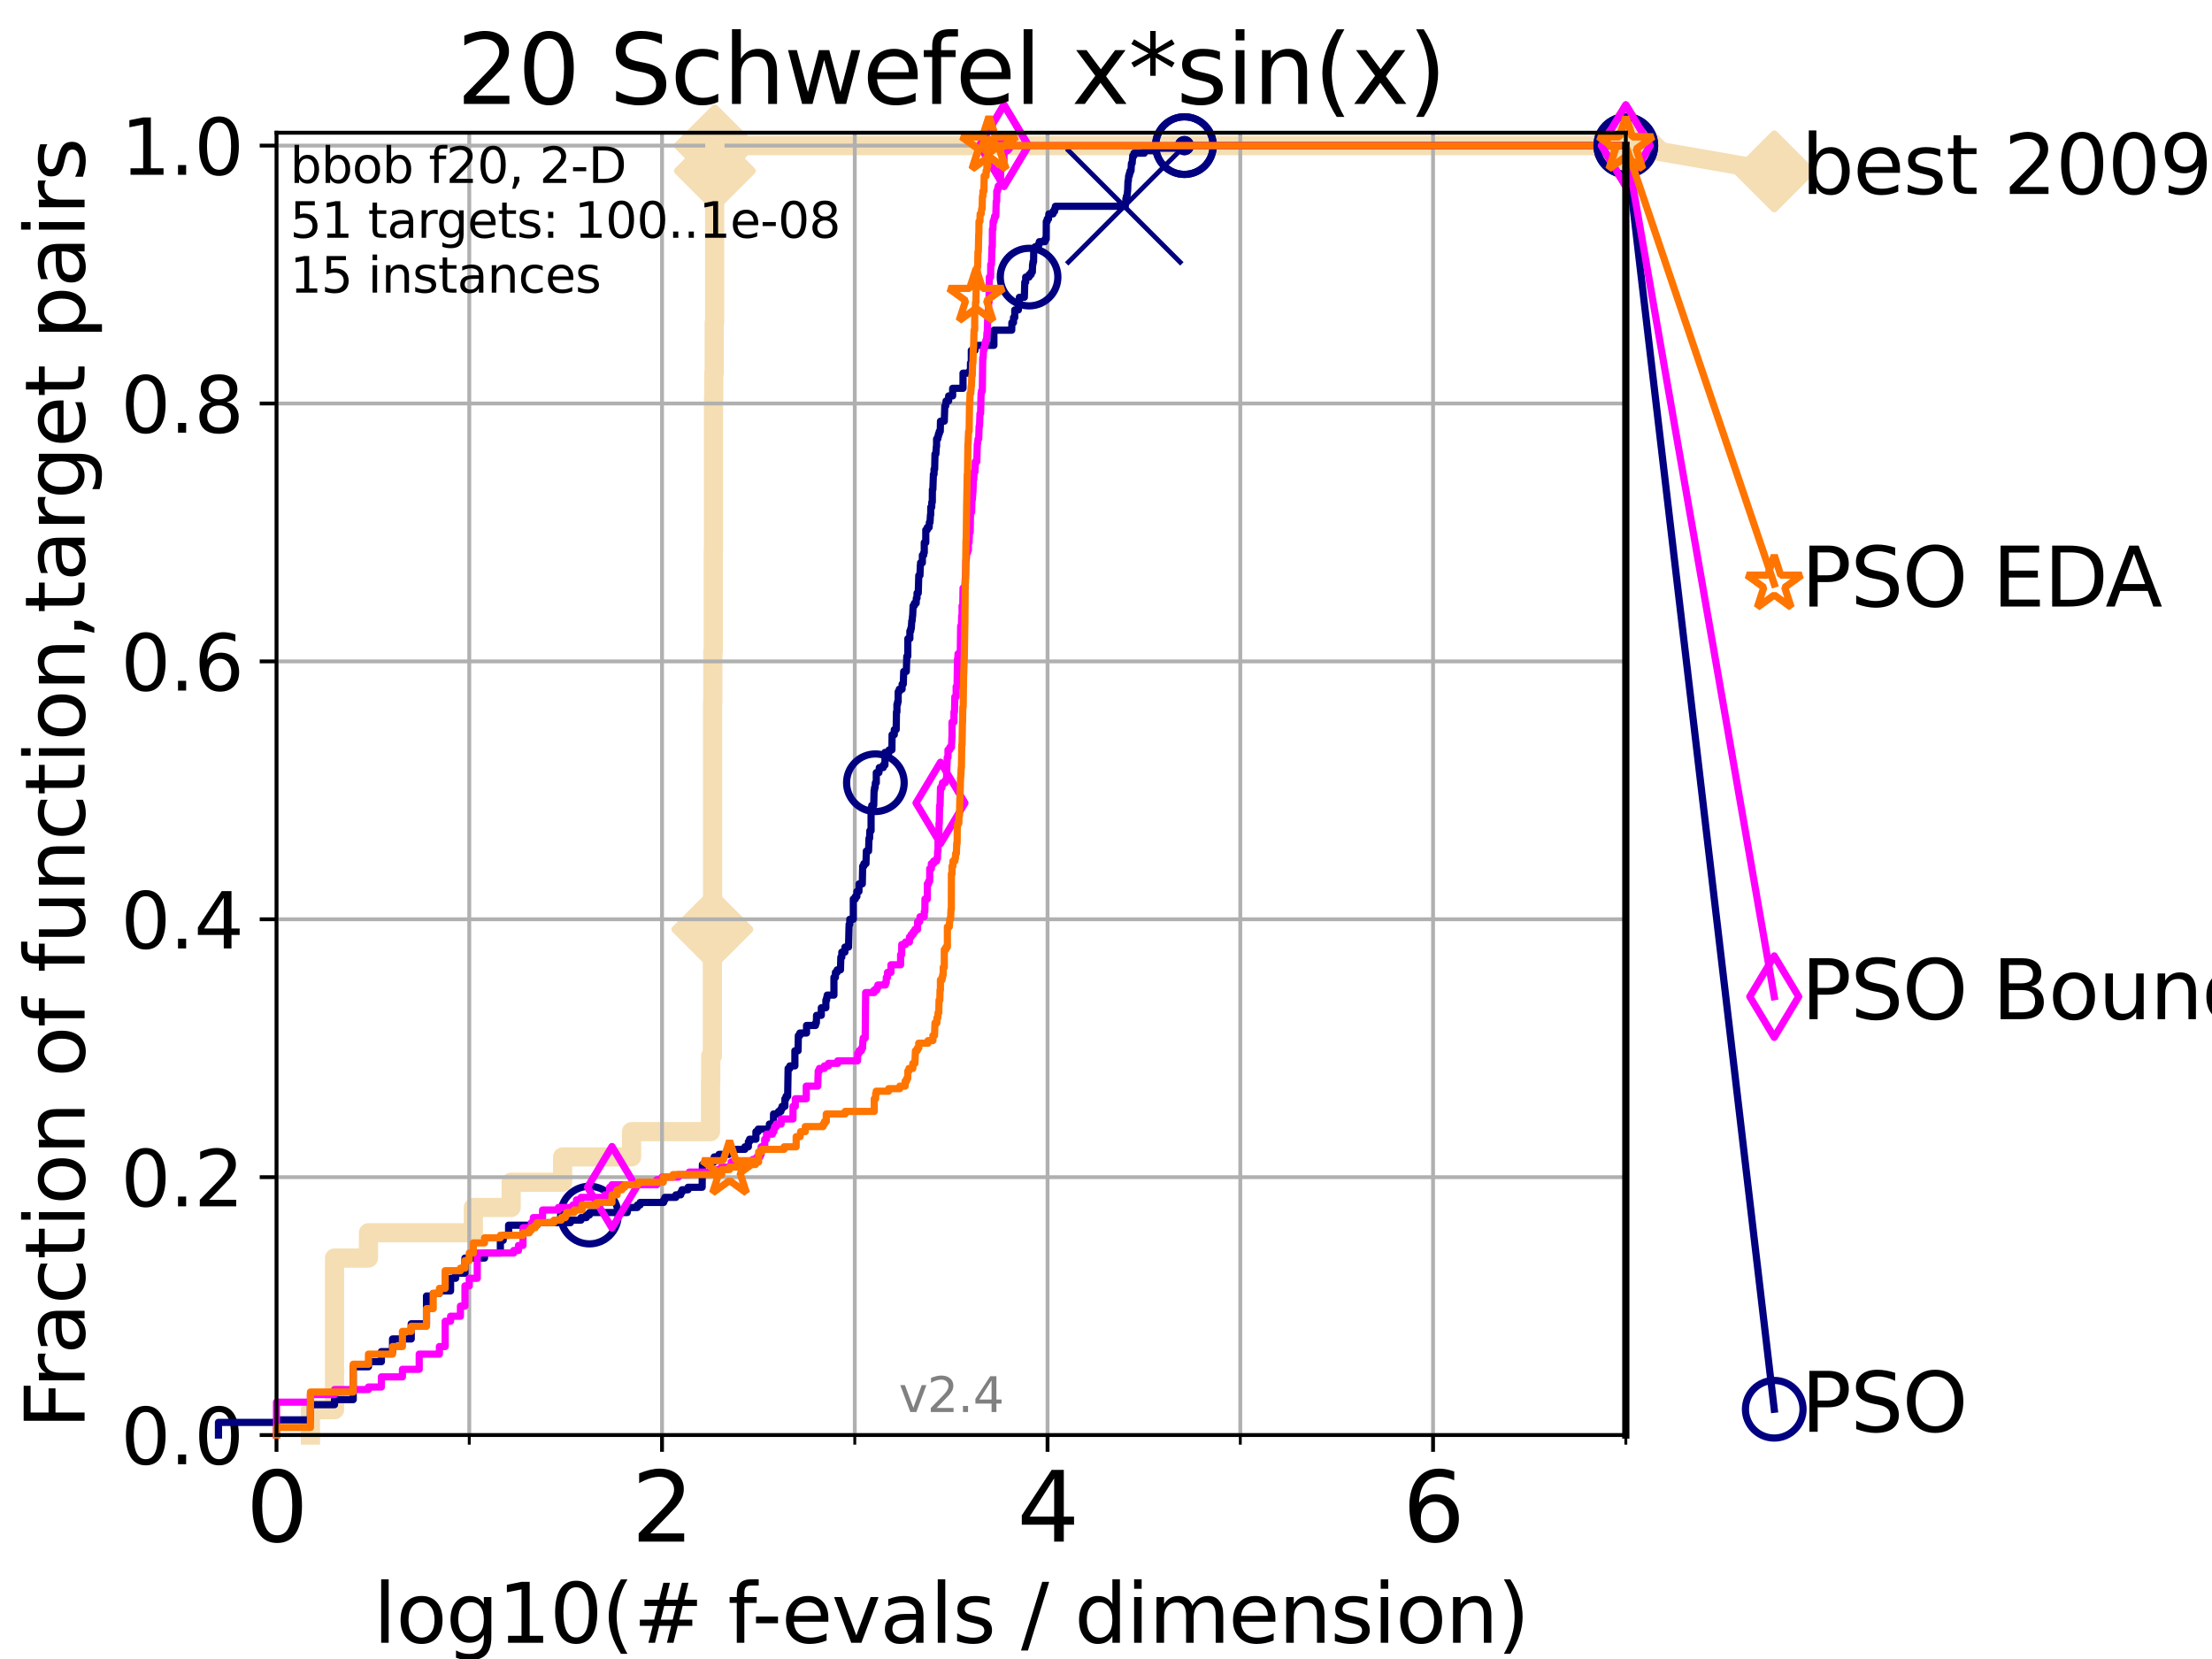 <?xml version="1.0" encoding="utf-8" standalone="no"?>
<!DOCTYPE svg PUBLIC "-//W3C//DTD SVG 1.1//EN"
  "http://www.w3.org/Graphics/SVG/1.1/DTD/svg11.dtd">
<svg height="345.6pt" version="1.1" viewBox="0 0 460.8 345.6" width="460.8pt" xmlns="http://www.w3.org/2000/svg" xmlns:xlink="http://www.w3.org/1999/xlink">
 <defs>
  <style type="text/css">*{stroke-linecap:butt;stroke-linejoin:round;}</style>
 </defs>
 <g id="figure_1">
  <g id="patch_1">
   <path d="M 0 345.6 
L 460.8 345.6 
L 460.8 0 
L 0 0 
z
" style="fill:#ffffff;"/>
  </g>
  <g id="axes_1">
   <g id="patch_2">
    <path d="M 57.6 298.944 
L 338.688 298.944 
L 338.688 27.648 
L 57.6 27.648 
z
" style="fill:#ffffff;"/>
   </g>
   <g id="line2d_1">
    <path d="M 64.671 298.944 
L 64.671 293.677 
L 69.688 293.677 
L 69.688 262.076 
L 76.759 262.076 
L 76.759 256.809 
L 98.606 256.809 
L 98.606 251.542 
L 106.489 251.542 
L 106.489 246.275 
L 117.203 246.275 
L 117.203 241.009 
L 131.566 241.009 
L 131.566 235.742 
L 148.015 235.742 
L 148.015 225.208 
L 148.064 225.208 
L 148.064 219.941 
L 148.402 219.941 
L 148.402 193.607 
L 148.45 193.607 
L 148.45 146.205 
L 148.497 146.205 
L 148.497 135.671 
L 148.592 135.671 
L 148.592 114.604 
L 148.639 114.604 
L 148.639 83.003 
L 148.686 83.003 
L 148.686 77.736 
L 148.78 77.736 
L 148.78 67.202 
L 148.873 67.202 
L 148.873 35.601 
L 148.92 35.601 
L 148.92 30.334 
L 338.688 30.334 
" style="fill:none;stroke:#f5deb3;stroke-linecap:square;stroke-width:4;"/>
   </g>
   <g id="line2d_2">
    <defs>
     <path d="M 0 7.778 
L 7.778 0 
L 0 -7.778 
L -7.778 0 
z
" id="meac4d7857c" style="stroke:#f5deb3;stroke-linejoin:miter;stroke-width:1.5;"/>
    </defs>
    <g>
     <use style="fill:#f5deb3;stroke:#f5deb3;stroke-linejoin:miter;stroke-width:1.5;" x="148.402" xlink:href="#meac4d7857c" y="193.607"/>
     <use style="fill:#f5deb3;stroke:#f5deb3;stroke-linejoin:miter;stroke-width:1.5;" x="148.92" xlink:href="#meac4d7857c" y="35.601"/>
     <use style="fill:#f5deb3;stroke:#f5deb3;stroke-linejoin:miter;stroke-width:1.5;" x="148.92" xlink:href="#meac4d7857c" y="30.334"/>
     <use style="fill:#f5deb3;stroke:#f5deb3;stroke-linejoin:miter;stroke-width:1.5;" x="148.92" xlink:href="#meac4d7857c" y="30.334"/>
     <use style="fill:#f5deb3;stroke:#f5deb3;stroke-linejoin:miter;stroke-width:1.5;" x="338.688" xlink:href="#meac4d7857c" y="30.334"/>
    </g>
   </g>
   <g id="line2d_3">
    <path style="fill:none;stroke:#f5deb3;stroke-linecap:square;stroke-width:4;"/>
    <g/>
   </g>
   <g id="line2d_4">
    <path d="M 338.688 30.334 
L 369.608 35.706 
" style="fill:none;stroke:#f5deb3;stroke-linecap:square;stroke-width:4;"/>
    <g>
     <use style="fill:#f5deb3;stroke:#f5deb3;stroke-linejoin:miter;stroke-width:1.5;" x="338.688" xlink:href="#meac4d7857c" y="30.334"/>
     <use style="fill:#f5deb3;stroke:#f5deb3;stroke-linejoin:miter;stroke-width:1.5;" x="369.608" xlink:href="#meac4d7857c" y="35.706"/>
    </g>
   </g>
   <g id="matplotlib.axis_1">
    <g id="xtick_1">
     <g id="line2d_5">
      <path clip-path="url(#p6e3c455706)" d="M 57.6 298.944 
L 57.6 27.648 
" style="fill:none;stroke:#b0b0b0;stroke-linecap:square;stroke-width:0.8;"/>
     </g>
     <g id="line2d_6">
      <defs>
       <path d="M 0 0 
L 0 3.5 
" id="m602ea66fdd" style="stroke:#000000;stroke-width:0.8;"/>
      </defs>
      <g>
       <use style="stroke:#000000;stroke-width:0.8;" x="57.6" xlink:href="#m602ea66fdd" y="298.944"/>
      </g>
     </g>
     <g id="text_1">
      <!-- 0 -->
      <g transform="translate(51.237 321.141)scale(0.2 -0.2)">
       <defs>
        <path d="M 2034 4250 
Q 1547 4250 1301 3770 
Q 1056 3291 1056 2328 
Q 1056 1369 1301 889 
Q 1547 409 2034 409 
Q 2525 409 2770 889 
Q 3016 1369 3016 2328 
Q 3016 3291 2770 3770 
Q 2525 4250 2034 4250 
z
M 2034 4750 
Q 2819 4750 3233 4129 
Q 3647 3509 3647 2328 
Q 3647 1150 3233 529 
Q 2819 -91 2034 -91 
Q 1250 -91 836 529 
Q 422 1150 422 2328 
Q 422 3509 836 4129 
Q 1250 4750 2034 4750 
z
" id="DejaVuSans-30" transform="scale(0.016)"/>
       </defs>
       <use xlink:href="#DejaVuSans-30"/>
      </g>
     </g>
    </g>
    <g id="xtick_2">
     <g id="line2d_7">
      <path clip-path="url(#p6e3c455706)" d="M 137.911 298.944 
L 137.911 27.648 
" style="fill:none;stroke:#b0b0b0;stroke-linecap:square;stroke-width:0.8;"/>
     </g>
     <g id="line2d_8">
      <g>
       <use style="stroke:#000000;stroke-width:0.8;" x="137.911" xlink:href="#m602ea66fdd" y="298.944"/>
      </g>
     </g>
     <g id="text_2">
      <!-- 2 -->
      <g transform="translate(131.548 321.141)scale(0.2 -0.2)">
       <defs>
        <path d="M 1228 531 
L 3431 531 
L 3431 0 
L 469 0 
L 469 531 
Q 828 903 1448 1529 
Q 2069 2156 2228 2338 
Q 2531 2678 2651 2914 
Q 2772 3150 2772 3378 
Q 2772 3750 2511 3984 
Q 2250 4219 1831 4219 
Q 1534 4219 1204 4116 
Q 875 4013 500 3803 
L 500 4441 
Q 881 4594 1212 4672 
Q 1544 4750 1819 4750 
Q 2544 4750 2975 4387 
Q 3406 4025 3406 3419 
Q 3406 3131 3298 2873 
Q 3191 2616 2906 2266 
Q 2828 2175 2409 1742 
Q 1991 1309 1228 531 
z
" id="DejaVuSans-32" transform="scale(0.016)"/>
       </defs>
       <use xlink:href="#DejaVuSans-32"/>
      </g>
     </g>
    </g>
    <g id="xtick_3">
     <g id="line2d_9">
      <path clip-path="url(#p6e3c455706)" d="M 218.222 298.944 
L 218.222 27.648 
" style="fill:none;stroke:#b0b0b0;stroke-linecap:square;stroke-width:0.8;"/>
     </g>
     <g id="line2d_10">
      <g>
       <use style="stroke:#000000;stroke-width:0.8;" x="218.222" xlink:href="#m602ea66fdd" y="298.944"/>
      </g>
     </g>
     <g id="text_3">
      <!-- 4 -->
      <g transform="translate(211.859 321.141)scale(0.2 -0.2)">
       <defs>
        <path d="M 2419 4116 
L 825 1625 
L 2419 1625 
L 2419 4116 
z
M 2253 4666 
L 3047 4666 
L 3047 1625 
L 3713 1625 
L 3713 1100 
L 3047 1100 
L 3047 0 
L 2419 0 
L 2419 1100 
L 313 1100 
L 313 1709 
L 2253 4666 
z
" id="DejaVuSans-34" transform="scale(0.016)"/>
       </defs>
       <use xlink:href="#DejaVuSans-34"/>
      </g>
     </g>
    </g>
    <g id="xtick_4">
     <g id="line2d_11">
      <path clip-path="url(#p6e3c455706)" d="M 298.533 298.944 
L 298.533 27.648 
" style="fill:none;stroke:#b0b0b0;stroke-linecap:square;stroke-width:0.8;"/>
     </g>
     <g id="line2d_12">
      <g>
       <use style="stroke:#000000;stroke-width:0.8;" x="298.533" xlink:href="#m602ea66fdd" y="298.944"/>
      </g>
     </g>
     <g id="text_4">
      <!-- 6 -->
      <g transform="translate(292.17 321.141)scale(0.2 -0.2)">
       <defs>
        <path d="M 2113 2584 
Q 1688 2584 1439 2293 
Q 1191 2003 1191 1497 
Q 1191 994 1439 701 
Q 1688 409 2113 409 
Q 2538 409 2786 701 
Q 3034 994 3034 1497 
Q 3034 2003 2786 2293 
Q 2538 2584 2113 2584 
z
M 3366 4563 
L 3366 3988 
Q 3128 4100 2886 4159 
Q 2644 4219 2406 4219 
Q 1781 4219 1451 3797 
Q 1122 3375 1075 2522 
Q 1259 2794 1537 2939 
Q 1816 3084 2150 3084 
Q 2853 3084 3261 2657 
Q 3669 2231 3669 1497 
Q 3669 778 3244 343 
Q 2819 -91 2113 -91 
Q 1303 -91 875 529 
Q 447 1150 447 2328 
Q 447 3434 972 4092 
Q 1497 4750 2381 4750 
Q 2619 4750 2861 4703 
Q 3103 4656 3366 4563 
z
" id="DejaVuSans-36" transform="scale(0.016)"/>
       </defs>
       <use xlink:href="#DejaVuSans-36"/>
      </g>
     </g>
    </g>
    <g id="xtick_5">
     <g id="line2d_13">
      <path clip-path="url(#p6e3c455706)" d="M 97.755 298.944 
L 97.755 27.648 
" style="fill:none;stroke:#b0b0b0;stroke-linecap:square;stroke-width:0.8;"/>
     </g>
     <g id="line2d_14">
      <defs>
       <path d="M 0 0 
L 0 2 
" id="mf0529aba23" style="stroke:#000000;stroke-width:0.6;"/>
      </defs>
      <g>
       <use style="stroke:#000000;stroke-width:0.6;" x="97.755" xlink:href="#mf0529aba23" y="298.944"/>
      </g>
     </g>
    </g>
    <g id="xtick_6">
     <g id="line2d_15">
      <path clip-path="url(#p6e3c455706)" d="M 178.066 298.944 
L 178.066 27.648 
" style="fill:none;stroke:#b0b0b0;stroke-linecap:square;stroke-width:0.8;"/>
     </g>
     <g id="line2d_16">
      <g>
       <use style="stroke:#000000;stroke-width:0.6;" x="178.066" xlink:href="#mf0529aba23" y="298.944"/>
      </g>
     </g>
    </g>
    <g id="xtick_7">
     <g id="line2d_17">
      <path clip-path="url(#p6e3c455706)" d="M 258.377 298.944 
L 258.377 27.648 
" style="fill:none;stroke:#b0b0b0;stroke-linecap:square;stroke-width:0.8;"/>
     </g>
     <g id="line2d_18">
      <g>
       <use style="stroke:#000000;stroke-width:0.6;" x="258.377" xlink:href="#mf0529aba23" y="298.944"/>
      </g>
     </g>
    </g>
    <g id="xtick_8">
     <g id="line2d_19">
      <path clip-path="url(#p6e3c455706)" d="M 338.688 298.944 
L 338.688 27.648 
" style="fill:none;stroke:#b0b0b0;stroke-linecap:square;stroke-width:0.8;"/>
     </g>
     <g id="line2d_20">
      <g>
       <use style="stroke:#000000;stroke-width:0.6;" x="338.688" xlink:href="#mf0529aba23" y="298.944"/>
      </g>
     </g>
    </g>
    <g id="text_5">
     <!-- log10(# f-evals / dimension) -->
     <g transform="translate(77.764 342.218)scale(0.17 -0.17)">
      <defs>
       <path d="M 603 4863 
L 1178 4863 
L 1178 0 
L 603 0 
L 603 4863 
z
" id="DejaVuSans-6c" transform="scale(0.016)"/>
       <path d="M 1959 3097 
Q 1497 3097 1228 2736 
Q 959 2375 959 1747 
Q 959 1119 1226 758 
Q 1494 397 1959 397 
Q 2419 397 2687 759 
Q 2956 1122 2956 1747 
Q 2956 2369 2687 2733 
Q 2419 3097 1959 3097 
z
M 1959 3584 
Q 2709 3584 3137 3096 
Q 3566 2609 3566 1747 
Q 3566 888 3137 398 
Q 2709 -91 1959 -91 
Q 1206 -91 779 398 
Q 353 888 353 1747 
Q 353 2609 779 3096 
Q 1206 3584 1959 3584 
z
" id="DejaVuSans-6f" transform="scale(0.016)"/>
       <path d="M 2906 1791 
Q 2906 2416 2648 2759 
Q 2391 3103 1925 3103 
Q 1463 3103 1205 2759 
Q 947 2416 947 1791 
Q 947 1169 1205 825 
Q 1463 481 1925 481 
Q 2391 481 2648 825 
Q 2906 1169 2906 1791 
z
M 3481 434 
Q 3481 -459 3084 -895 
Q 2688 -1331 1869 -1331 
Q 1566 -1331 1297 -1286 
Q 1028 -1241 775 -1147 
L 775 -588 
Q 1028 -725 1275 -790 
Q 1522 -856 1778 -856 
Q 2344 -856 2625 -561 
Q 2906 -266 2906 331 
L 2906 616 
Q 2728 306 2450 153 
Q 2172 0 1784 0 
Q 1141 0 747 490 
Q 353 981 353 1791 
Q 353 2603 747 3093 
Q 1141 3584 1784 3584 
Q 2172 3584 2450 3431 
Q 2728 3278 2906 2969 
L 2906 3500 
L 3481 3500 
L 3481 434 
z
" id="DejaVuSans-67" transform="scale(0.016)"/>
       <path d="M 794 531 
L 1825 531 
L 1825 4091 
L 703 3866 
L 703 4441 
L 1819 4666 
L 2450 4666 
L 2450 531 
L 3481 531 
L 3481 0 
L 794 0 
L 794 531 
z
" id="DejaVuSans-31" transform="scale(0.016)"/>
       <path d="M 1984 4856 
Q 1566 4138 1362 3434 
Q 1159 2731 1159 2009 
Q 1159 1288 1364 580 
Q 1569 -128 1984 -844 
L 1484 -844 
Q 1016 -109 783 600 
Q 550 1309 550 2009 
Q 550 2706 781 3412 
Q 1013 4119 1484 4856 
L 1984 4856 
z
" id="DejaVuSans-28" transform="scale(0.016)"/>
       <path d="M 3272 2816 
L 2363 2816 
L 2100 1772 
L 3016 1772 
L 3272 2816 
z
M 2803 4594 
L 2478 3297 
L 3391 3297 
L 3719 4594 
L 4219 4594 
L 3897 3297 
L 4872 3297 
L 4872 2816 
L 3775 2816 
L 3519 1772 
L 4513 1772 
L 4513 1294 
L 3397 1294 
L 3072 0 
L 2572 0 
L 2894 1294 
L 1978 1294 
L 1656 0 
L 1153 0 
L 1478 1294 
L 494 1294 
L 494 1772 
L 1594 1772 
L 1856 2816 
L 850 2816 
L 850 3297 
L 1978 3297 
L 2297 4594 
L 2803 4594 
z
" id="DejaVuSans-23" transform="scale(0.016)"/>
       <path id="DejaVuSans-20" transform="scale(0.016)"/>
       <path d="M 2375 4863 
L 2375 4384 
L 1825 4384 
Q 1516 4384 1395 4259 
Q 1275 4134 1275 3809 
L 1275 3500 
L 2222 3500 
L 2222 3053 
L 1275 3053 
L 1275 0 
L 697 0 
L 697 3053 
L 147 3053 
L 147 3500 
L 697 3500 
L 697 3744 
Q 697 4328 969 4595 
Q 1241 4863 1831 4863 
L 2375 4863 
z
" id="DejaVuSans-66" transform="scale(0.016)"/>
       <path d="M 313 2009 
L 1997 2009 
L 1997 1497 
L 313 1497 
L 313 2009 
z
" id="DejaVuSans-2d" transform="scale(0.016)"/>
       <path d="M 3597 1894 
L 3597 1613 
L 953 1613 
Q 991 1019 1311 708 
Q 1631 397 2203 397 
Q 2534 397 2845 478 
Q 3156 559 3463 722 
L 3463 178 
Q 3153 47 2828 -22 
Q 2503 -91 2169 -91 
Q 1331 -91 842 396 
Q 353 884 353 1716 
Q 353 2575 817 3079 
Q 1281 3584 2069 3584 
Q 2775 3584 3186 3129 
Q 3597 2675 3597 1894 
z
M 3022 2063 
Q 3016 2534 2758 2815 
Q 2500 3097 2075 3097 
Q 1594 3097 1305 2825 
Q 1016 2553 972 2059 
L 3022 2063 
z
" id="DejaVuSans-65" transform="scale(0.016)"/>
       <path d="M 191 3500 
L 800 3500 
L 1894 563 
L 2988 3500 
L 3597 3500 
L 2284 0 
L 1503 0 
L 191 3500 
z
" id="DejaVuSans-76" transform="scale(0.016)"/>
       <path d="M 2194 1759 
Q 1497 1759 1228 1600 
Q 959 1441 959 1056 
Q 959 750 1161 570 
Q 1363 391 1709 391 
Q 2188 391 2477 730 
Q 2766 1069 2766 1631 
L 2766 1759 
L 2194 1759 
z
M 3341 1997 
L 3341 0 
L 2766 0 
L 2766 531 
Q 2569 213 2275 61 
Q 1981 -91 1556 -91 
Q 1019 -91 701 211 
Q 384 513 384 1019 
Q 384 1609 779 1909 
Q 1175 2209 1959 2209 
L 2766 2209 
L 2766 2266 
Q 2766 2663 2505 2880 
Q 2244 3097 1772 3097 
Q 1472 3097 1187 3025 
Q 903 2953 641 2809 
L 641 3341 
Q 956 3463 1253 3523 
Q 1550 3584 1831 3584 
Q 2591 3584 2966 3190 
Q 3341 2797 3341 1997 
z
" id="DejaVuSans-61" transform="scale(0.016)"/>
       <path d="M 2834 3397 
L 2834 2853 
Q 2591 2978 2328 3040 
Q 2066 3103 1784 3103 
Q 1356 3103 1142 2972 
Q 928 2841 928 2578 
Q 928 2378 1081 2264 
Q 1234 2150 1697 2047 
L 1894 2003 
Q 2506 1872 2764 1633 
Q 3022 1394 3022 966 
Q 3022 478 2636 193 
Q 2250 -91 1575 -91 
Q 1294 -91 989 -36 
Q 684 19 347 128 
L 347 722 
Q 666 556 975 473 
Q 1284 391 1588 391 
Q 1994 391 2212 530 
Q 2431 669 2431 922 
Q 2431 1156 2273 1281 
Q 2116 1406 1581 1522 
L 1381 1569 
Q 847 1681 609 1914 
Q 372 2147 372 2553 
Q 372 3047 722 3315 
Q 1072 3584 1716 3584 
Q 2034 3584 2315 3537 
Q 2597 3491 2834 3397 
z
" id="DejaVuSans-73" transform="scale(0.016)"/>
       <path d="M 1625 4666 
L 2156 4666 
L 531 -594 
L 0 -594 
L 1625 4666 
z
" id="DejaVuSans-2f" transform="scale(0.016)"/>
       <path d="M 2906 2969 
L 2906 4863 
L 3481 4863 
L 3481 0 
L 2906 0 
L 2906 525 
Q 2725 213 2448 61 
Q 2172 -91 1784 -91 
Q 1150 -91 751 415 
Q 353 922 353 1747 
Q 353 2572 751 3078 
Q 1150 3584 1784 3584 
Q 2172 3584 2448 3432 
Q 2725 3281 2906 2969 
z
M 947 1747 
Q 947 1113 1208 752 
Q 1469 391 1925 391 
Q 2381 391 2643 752 
Q 2906 1113 2906 1747 
Q 2906 2381 2643 2742 
Q 2381 3103 1925 3103 
Q 1469 3103 1208 2742 
Q 947 2381 947 1747 
z
" id="DejaVuSans-64" transform="scale(0.016)"/>
       <path d="M 603 3500 
L 1178 3500 
L 1178 0 
L 603 0 
L 603 3500 
z
M 603 4863 
L 1178 4863 
L 1178 4134 
L 603 4134 
L 603 4863 
z
" id="DejaVuSans-69" transform="scale(0.016)"/>
       <path d="M 3328 2828 
Q 3544 3216 3844 3400 
Q 4144 3584 4550 3584 
Q 5097 3584 5394 3201 
Q 5691 2819 5691 2113 
L 5691 0 
L 5113 0 
L 5113 2094 
Q 5113 2597 4934 2840 
Q 4756 3084 4391 3084 
Q 3944 3084 3684 2787 
Q 3425 2491 3425 1978 
L 3425 0 
L 2847 0 
L 2847 2094 
Q 2847 2600 2669 2842 
Q 2491 3084 2119 3084 
Q 1678 3084 1418 2786 
Q 1159 2488 1159 1978 
L 1159 0 
L 581 0 
L 581 3500 
L 1159 3500 
L 1159 2956 
Q 1356 3278 1631 3431 
Q 1906 3584 2284 3584 
Q 2666 3584 2933 3390 
Q 3200 3197 3328 2828 
z
" id="DejaVuSans-6d" transform="scale(0.016)"/>
       <path d="M 3513 2113 
L 3513 0 
L 2938 0 
L 2938 2094 
Q 2938 2591 2744 2837 
Q 2550 3084 2163 3084 
Q 1697 3084 1428 2787 
Q 1159 2491 1159 1978 
L 1159 0 
L 581 0 
L 581 3500 
L 1159 3500 
L 1159 2956 
Q 1366 3272 1645 3428 
Q 1925 3584 2291 3584 
Q 2894 3584 3203 3211 
Q 3513 2838 3513 2113 
z
" id="DejaVuSans-6e" transform="scale(0.016)"/>
       <path d="M 513 4856 
L 1013 4856 
Q 1481 4119 1714 3412 
Q 1947 2706 1947 2009 
Q 1947 1309 1714 600 
Q 1481 -109 1013 -844 
L 513 -844 
Q 928 -128 1133 580 
Q 1338 1288 1338 2009 
Q 1338 2731 1133 3434 
Q 928 4138 513 4856 
z
" id="DejaVuSans-29" transform="scale(0.016)"/>
      </defs>
      <use xlink:href="#DejaVuSans-6c"/>
      <use x="27.783" xlink:href="#DejaVuSans-6f"/>
      <use x="88.965" xlink:href="#DejaVuSans-67"/>
      <use x="152.441" xlink:href="#DejaVuSans-31"/>
      <use x="216.064" xlink:href="#DejaVuSans-30"/>
      <use x="279.688" xlink:href="#DejaVuSans-28"/>
      <use x="318.701" xlink:href="#DejaVuSans-23"/>
      <use x="402.49" xlink:href="#DejaVuSans-20"/>
      <use x="434.277" xlink:href="#DejaVuSans-66"/>
      <use x="463.982" xlink:href="#DejaVuSans-2d"/>
      <use x="500.066" xlink:href="#DejaVuSans-65"/>
      <use x="561.59" xlink:href="#DejaVuSans-76"/>
      <use x="620.77" xlink:href="#DejaVuSans-61"/>
      <use x="682.049" xlink:href="#DejaVuSans-6c"/>
      <use x="709.832" xlink:href="#DejaVuSans-73"/>
      <use x="761.932" xlink:href="#DejaVuSans-20"/>
      <use x="793.719" xlink:href="#DejaVuSans-2f"/>
      <use x="827.41" xlink:href="#DejaVuSans-20"/>
      <use x="859.197" xlink:href="#DejaVuSans-64"/>
      <use x="922.674" xlink:href="#DejaVuSans-69"/>
      <use x="950.457" xlink:href="#DejaVuSans-6d"/>
      <use x="1047.869" xlink:href="#DejaVuSans-65"/>
      <use x="1109.393" xlink:href="#DejaVuSans-6e"/>
      <use x="1172.771" xlink:href="#DejaVuSans-73"/>
      <use x="1224.871" xlink:href="#DejaVuSans-69"/>
      <use x="1252.654" xlink:href="#DejaVuSans-6f"/>
      <use x="1313.836" xlink:href="#DejaVuSans-6e"/>
      <use x="1377.215" xlink:href="#DejaVuSans-29"/>
     </g>
    </g>
   </g>
   <g id="matplotlib.axis_2">
    <g id="ytick_1">
     <g id="line2d_21">
      <path clip-path="url(#p6e3c455706)" d="M 57.6 298.944 
L 338.688 298.944 
" style="fill:none;stroke:#b0b0b0;stroke-linecap:square;stroke-width:0.8;"/>
     </g>
     <g id="line2d_22">
      <defs>
       <path d="M 0 0 
L -3.5 0 
" id="m33299877b9" style="stroke:#000000;stroke-width:0.8;"/>
      </defs>
      <g>
       <use style="stroke:#000000;stroke-width:0.8;" x="57.6" xlink:href="#m33299877b9" y="298.944"/>
      </g>
     </g>
     <g id="text_6">
      <!-- 0.0 -->
      <g transform="translate(25.155 305.023)scale(0.16 -0.16)">
       <defs>
        <path d="M 684 794 
L 1344 794 
L 1344 0 
L 684 0 
L 684 794 
z
" id="DejaVuSans-2e" transform="scale(0.016)"/>
       </defs>
       <use xlink:href="#DejaVuSans-30"/>
       <use x="63.623" xlink:href="#DejaVuSans-2e"/>
       <use x="95.41" xlink:href="#DejaVuSans-30"/>
      </g>
     </g>
    </g>
    <g id="ytick_2">
     <g id="line2d_23">
      <path clip-path="url(#p6e3c455706)" d="M 57.6 245.222 
L 338.688 245.222 
" style="fill:none;stroke:#b0b0b0;stroke-linecap:square;stroke-width:0.8;"/>
     </g>
     <g id="line2d_24">
      <g>
       <use style="stroke:#000000;stroke-width:0.8;" x="57.6" xlink:href="#m33299877b9" y="245.222"/>
      </g>
     </g>
     <g id="text_7">
      <!-- 0.2 -->
      <g transform="translate(25.155 251.301)scale(0.16 -0.16)">
       <use xlink:href="#DejaVuSans-30"/>
       <use x="63.623" xlink:href="#DejaVuSans-2e"/>
       <use x="95.41" xlink:href="#DejaVuSans-32"/>
      </g>
     </g>
    </g>
    <g id="ytick_3">
     <g id="line2d_25">
      <path clip-path="url(#p6e3c455706)" d="M 57.6 191.5 
L 338.688 191.5 
" style="fill:none;stroke:#b0b0b0;stroke-linecap:square;stroke-width:0.8;"/>
     </g>
     <g id="line2d_26">
      <g>
       <use style="stroke:#000000;stroke-width:0.8;" x="57.6" xlink:href="#m33299877b9" y="191.5"/>
      </g>
     </g>
     <g id="text_8">
      <!-- 0.4 -->
      <g transform="translate(25.155 197.579)scale(0.16 -0.16)">
       <use xlink:href="#DejaVuSans-30"/>
       <use x="63.623" xlink:href="#DejaVuSans-2e"/>
       <use x="95.41" xlink:href="#DejaVuSans-34"/>
      </g>
     </g>
    </g>
    <g id="ytick_4">
     <g id="line2d_27">
      <path clip-path="url(#p6e3c455706)" d="M 57.6 137.778 
L 338.688 137.778 
" style="fill:none;stroke:#b0b0b0;stroke-linecap:square;stroke-width:0.8;"/>
     </g>
     <g id="line2d_28">
      <g>
       <use style="stroke:#000000;stroke-width:0.8;" x="57.6" xlink:href="#m33299877b9" y="137.778"/>
      </g>
     </g>
     <g id="text_9">
      <!-- 0.6 -->
      <g transform="translate(25.155 143.857)scale(0.16 -0.16)">
       <use xlink:href="#DejaVuSans-30"/>
       <use x="63.623" xlink:href="#DejaVuSans-2e"/>
       <use x="95.41" xlink:href="#DejaVuSans-36"/>
      </g>
     </g>
    </g>
    <g id="ytick_5">
     <g id="line2d_29">
      <path clip-path="url(#p6e3c455706)" d="M 57.6 84.056 
L 338.688 84.056 
" style="fill:none;stroke:#b0b0b0;stroke-linecap:square;stroke-width:0.8;"/>
     </g>
     <g id="line2d_30">
      <g>
       <use style="stroke:#000000;stroke-width:0.8;" x="57.6" xlink:href="#m33299877b9" y="84.056"/>
      </g>
     </g>
     <g id="text_10">
      <!-- 0.8 -->
      <g transform="translate(25.155 90.135)scale(0.16 -0.16)">
       <defs>
        <path d="M 2034 2216 
Q 1584 2216 1326 1975 
Q 1069 1734 1069 1313 
Q 1069 891 1326 650 
Q 1584 409 2034 409 
Q 2484 409 2743 651 
Q 3003 894 3003 1313 
Q 3003 1734 2745 1975 
Q 2488 2216 2034 2216 
z
M 1403 2484 
Q 997 2584 770 2862 
Q 544 3141 544 3541 
Q 544 4100 942 4425 
Q 1341 4750 2034 4750 
Q 2731 4750 3128 4425 
Q 3525 4100 3525 3541 
Q 3525 3141 3298 2862 
Q 3072 2584 2669 2484 
Q 3125 2378 3379 2068 
Q 3634 1759 3634 1313 
Q 3634 634 3220 271 
Q 2806 -91 2034 -91 
Q 1263 -91 848 271 
Q 434 634 434 1313 
Q 434 1759 690 2068 
Q 947 2378 1403 2484 
z
M 1172 3481 
Q 1172 3119 1398 2916 
Q 1625 2713 2034 2713 
Q 2441 2713 2670 2916 
Q 2900 3119 2900 3481 
Q 2900 3844 2670 4047 
Q 2441 4250 2034 4250 
Q 1625 4250 1398 4047 
Q 1172 3844 1172 3481 
z
" id="DejaVuSans-38" transform="scale(0.016)"/>
       </defs>
       <use xlink:href="#DejaVuSans-30"/>
       <use x="63.623" xlink:href="#DejaVuSans-2e"/>
       <use x="95.41" xlink:href="#DejaVuSans-38"/>
      </g>
     </g>
    </g>
    <g id="ytick_6">
     <g id="line2d_31">
      <path clip-path="url(#p6e3c455706)" d="M 57.6 30.334 
L 338.688 30.334 
" style="fill:none;stroke:#b0b0b0;stroke-linecap:square;stroke-width:0.8;"/>
     </g>
     <g id="line2d_32">
      <g>
       <use style="stroke:#000000;stroke-width:0.8;" x="57.6" xlink:href="#m33299877b9" y="30.334"/>
      </g>
     </g>
     <g id="text_11">
      <!-- 1.0 -->
      <g transform="translate(25.155 36.413)scale(0.16 -0.16)">
       <use xlink:href="#DejaVuSans-31"/>
       <use x="63.623" xlink:href="#DejaVuSans-2e"/>
       <use x="95.41" xlink:href="#DejaVuSans-30"/>
      </g>
     </g>
    </g>
    <g id="text_12">
     <!-- Fraction of function,target pairs -->
     <g transform="translate(17.62 297.681)rotate(-90)scale(0.17 -0.17)">
      <defs>
       <path d="M 628 4666 
L 3309 4666 
L 3309 4134 
L 1259 4134 
L 1259 2759 
L 3109 2759 
L 3109 2228 
L 1259 2228 
L 1259 0 
L 628 0 
L 628 4666 
z
" id="DejaVuSans-46" transform="scale(0.016)"/>
       <path d="M 2631 2963 
Q 2534 3019 2420 3045 
Q 2306 3072 2169 3072 
Q 1681 3072 1420 2755 
Q 1159 2438 1159 1844 
L 1159 0 
L 581 0 
L 581 3500 
L 1159 3500 
L 1159 2956 
Q 1341 3275 1631 3429 
Q 1922 3584 2338 3584 
Q 2397 3584 2469 3576 
Q 2541 3569 2628 3553 
L 2631 2963 
z
" id="DejaVuSans-72" transform="scale(0.016)"/>
       <path d="M 3122 3366 
L 3122 2828 
Q 2878 2963 2633 3030 
Q 2388 3097 2138 3097 
Q 1578 3097 1268 2742 
Q 959 2388 959 1747 
Q 959 1106 1268 751 
Q 1578 397 2138 397 
Q 2388 397 2633 464 
Q 2878 531 3122 666 
L 3122 134 
Q 2881 22 2623 -34 
Q 2366 -91 2075 -91 
Q 1284 -91 818 406 
Q 353 903 353 1747 
Q 353 2603 823 3093 
Q 1294 3584 2113 3584 
Q 2378 3584 2631 3529 
Q 2884 3475 3122 3366 
z
" id="DejaVuSans-63" transform="scale(0.016)"/>
       <path d="M 1172 4494 
L 1172 3500 
L 2356 3500 
L 2356 3053 
L 1172 3053 
L 1172 1153 
Q 1172 725 1289 603 
Q 1406 481 1766 481 
L 2356 481 
L 2356 0 
L 1766 0 
Q 1100 0 847 248 
Q 594 497 594 1153 
L 594 3053 
L 172 3053 
L 172 3500 
L 594 3500 
L 594 4494 
L 1172 4494 
z
" id="DejaVuSans-74" transform="scale(0.016)"/>
       <path d="M 544 1381 
L 544 3500 
L 1119 3500 
L 1119 1403 
Q 1119 906 1312 657 
Q 1506 409 1894 409 
Q 2359 409 2629 706 
Q 2900 1003 2900 1516 
L 2900 3500 
L 3475 3500 
L 3475 0 
L 2900 0 
L 2900 538 
Q 2691 219 2414 64 
Q 2138 -91 1772 -91 
Q 1169 -91 856 284 
Q 544 659 544 1381 
z
M 1991 3584 
L 1991 3584 
z
" id="DejaVuSans-75" transform="scale(0.016)"/>
       <path d="M 750 794 
L 1409 794 
L 1409 256 
L 897 -744 
L 494 -744 
L 750 256 
L 750 794 
z
" id="DejaVuSans-2c" transform="scale(0.016)"/>
       <path d="M 1159 525 
L 1159 -1331 
L 581 -1331 
L 581 3500 
L 1159 3500 
L 1159 2969 
Q 1341 3281 1617 3432 
Q 1894 3584 2278 3584 
Q 2916 3584 3314 3078 
Q 3713 2572 3713 1747 
Q 3713 922 3314 415 
Q 2916 -91 2278 -91 
Q 1894 -91 1617 61 
Q 1341 213 1159 525 
z
M 3116 1747 
Q 3116 2381 2855 2742 
Q 2594 3103 2138 3103 
Q 1681 3103 1420 2742 
Q 1159 2381 1159 1747 
Q 1159 1113 1420 752 
Q 1681 391 2138 391 
Q 2594 391 2855 752 
Q 3116 1113 3116 1747 
z
" id="DejaVuSans-70" transform="scale(0.016)"/>
      </defs>
      <use xlink:href="#DejaVuSans-46"/>
      <use x="50.27" xlink:href="#DejaVuSans-72"/>
      <use x="91.383" xlink:href="#DejaVuSans-61"/>
      <use x="152.662" xlink:href="#DejaVuSans-63"/>
      <use x="207.643" xlink:href="#DejaVuSans-74"/>
      <use x="246.852" xlink:href="#DejaVuSans-69"/>
      <use x="274.635" xlink:href="#DejaVuSans-6f"/>
      <use x="335.816" xlink:href="#DejaVuSans-6e"/>
      <use x="399.195" xlink:href="#DejaVuSans-20"/>
      <use x="430.982" xlink:href="#DejaVuSans-6f"/>
      <use x="492.164" xlink:href="#DejaVuSans-66"/>
      <use x="527.369" xlink:href="#DejaVuSans-20"/>
      <use x="559.156" xlink:href="#DejaVuSans-66"/>
      <use x="594.361" xlink:href="#DejaVuSans-75"/>
      <use x="657.74" xlink:href="#DejaVuSans-6e"/>
      <use x="721.119" xlink:href="#DejaVuSans-63"/>
      <use x="776.1" xlink:href="#DejaVuSans-74"/>
      <use x="815.309" xlink:href="#DejaVuSans-69"/>
      <use x="843.092" xlink:href="#DejaVuSans-6f"/>
      <use x="904.273" xlink:href="#DejaVuSans-6e"/>
      <use x="967.652" xlink:href="#DejaVuSans-2c"/>
      <use x="999.439" xlink:href="#DejaVuSans-74"/>
      <use x="1038.648" xlink:href="#DejaVuSans-61"/>
      <use x="1099.928" xlink:href="#DejaVuSans-72"/>
      <use x="1139.291" xlink:href="#DejaVuSans-67"/>
      <use x="1202.768" xlink:href="#DejaVuSans-65"/>
      <use x="1264.291" xlink:href="#DejaVuSans-74"/>
      <use x="1303.5" xlink:href="#DejaVuSans-20"/>
      <use x="1335.287" xlink:href="#DejaVuSans-70"/>
      <use x="1398.764" xlink:href="#DejaVuSans-61"/>
      <use x="1460.043" xlink:href="#DejaVuSans-69"/>
      <use x="1487.826" xlink:href="#DejaVuSans-72"/>
      <use x="1528.939" xlink:href="#DejaVuSans-73"/>
     </g>
    </g>
   </g>
   <g id="line2d_33">
    <defs>
     <path d="M 0 1.5 
C 0.398 1.5 0.779 1.342 1.061 1.061 
C 1.342 0.779 1.5 0.398 1.5 0 
C 1.5 -0.398 1.342 -0.779 1.061 -1.061 
C 0.779 -1.342 0.398 -1.5 0 -1.5 
C -0.398 -1.5 -0.779 -1.342 -1.061 -1.061 
C -1.342 -0.779 -1.5 -0.398 -1.5 0 
C -1.5 0.398 -1.342 0.779 -1.061 1.061 
C -0.779 1.342 -0.398 1.5 0 1.5 
z
" id="m556731022a" style="stroke:#f5deb3;"/>
    </defs>
    <g>
     <use style="fill:#f5deb3;stroke:#f5deb3;" x="148.92" xlink:href="#m556731022a" y="30.334"/>
     <use style="fill:#f5deb3;stroke:#f5deb3;" x="148.92" xlink:href="#m556731022a" y="30.334"/>
    </g>
   </g>
   <g id="line2d_34">
    <defs>
     <path d="M 0 1.5 
C 0.398 1.5 0.779 1.342 1.061 1.061 
C 1.342 0.779 1.5 0.398 1.5 0 
C 1.5 -0.398 1.342 -0.779 1.061 -1.061 
C 0.779 -1.342 0.398 -1.5 0 -1.5 
C -0.398 -1.5 -0.779 -1.342 -1.061 -1.061 
C -1.342 -0.779 -1.5 -0.398 -1.5 0 
C -1.5 0.398 -1.342 0.779 -1.061 1.061 
C -0.779 1.342 -0.398 1.5 0 1.5 
z
" id="m34416c2881" style="stroke:#000080;"/>
    </defs>
    <g>
     <use style="fill:#000080;stroke:#000080;" x="246.735" xlink:href="#m34416c2881" y="30.334"/>
     <use style="fill:#000080;stroke:#000080;" x="246.735" xlink:href="#m34416c2881" y="30.334"/>
    </g>
   </g>
   <g id="line2d_35">
    <path d="M 45.512 298.944 
L 45.512 296.311 
L 57.6 296.311 
L 57.6 295.784 
L 64.671 295.784 
L 64.671 292.624 
L 69.688 292.624 
L 69.688 291.57 
L 73.579 291.57 
L 73.579 284.723 
L 76.759 284.723 
L 76.759 283.67 
L 79.447 283.67 
L 79.447 281.563 
L 81.776 281.563 
L 81.776 278.93 
L 85.667 278.93 
L 85.667 275.77 
L 88.847 275.77 
L 88.847 269.976 
L 90.243 269.976 
L 90.243 269.45 
L 91.535 269.45 
L 91.535 268.923 
L 93.864 268.923 
L 93.864 266.289 
L 94.921 266.289 
L 94.921 265.236 
L 96.861 265.236 
L 96.861 262.076 
L 100.935 262.076 
L 100.935 261.023 
L 104.235 261.023 
L 104.235 258.389 
L 104.826 258.389 
L 104.826 257.336 
L 105.952 257.336 
L 105.952 255.229 
L 111.897 255.229 
L 111.897 254.702 
L 118.839 254.702 
L 118.839 254.176 
L 121.037 254.176 
L 121.037 253.649 
L 122.148 253.649 
L 122.148 253.122 
L 122.782 253.122 
L 122.782 252.596 
L 130.665 252.596 
L 130.665 252.069 
L 130.796 252.069 
L 130.796 251.542 
L 132.777 251.542 
L 132.777 251.016 
L 133.353 251.016 
L 133.353 250.489 
L 138.256 250.489 
L 138.256 249.962 
L 138.511 249.962 
L 138.511 249.436 
L 140.797 249.436 
L 140.797 248.909 
L 141.802 248.909 
L 141.802 248.382 
L 142.079 248.382 
L 142.079 247.855 
L 143.337 247.855 
L 143.337 247.329 
L 146.27 247.329 
L 146.324 242.589 
L 146.906 242.589 
L 146.906 242.062 
L 148.78 242.062 
L 148.78 241.009 
L 149.779 241.009 
L 149.779 240.482 
L 151.819 240.482 
L 151.819 239.955 
L 152.014 239.955 
L 152.014 239.428 
L 155.168 239.428 
L 155.168 238.902 
L 155.898 238.902 
L 155.898 237.848 
L 156.145 237.848 
L 156.145 237.322 
L 157.472 237.322 
L 157.472 235.742 
L 157.948 235.742 
L 157.948 235.215 
L 160.274 235.215 
L 160.274 234.162 
L 161.123 234.162 
L 161.146 232.055 
L 162.174 232.055 
L 162.174 231.528 
L 162.687 231.528 
L 162.687 231.001 
L 162.917 231.001 
L 162.917 230.475 
L 163.51 230.475 
L 163.51 228.895 
L 163.749 228.895 
L 163.749 228.368 
L 164.083 228.368 
L 164.18 222.575 
L 164.543 222.575 
L 164.543 222.048 
L 165.59 222.048 
L 165.59 218.888 
L 166.255 218.888 
L 166.307 215.728 
L 166.629 215.728 
L 166.629 215.201 
L 168.017 215.201 
L 168.017 213.621 
L 169.884 213.621 
L 169.884 213.094 
L 170.064 213.094 
L 170.105 211.514 
L 171.095 211.514 
L 171.095 209.934 
L 172.044 209.934 
L 172.044 208.354 
L 172.204 208.354 
L 172.204 207.827 
L 172.325 207.827 
L 172.325 207.301 
L 173.722 207.301 
L 173.722 203.614 
L 174.033 203.614 
L 174.033 202.56 
L 174.402 202.56 
L 174.402 202.034 
L 175.088 202.034 
L 175.16 199.4 
L 175.365 199.4 
L 175.365 198.347 
L 176.014 198.347 
L 176.014 197.294 
L 176.763 197.294 
L 176.866 193.08 
L 176.885 193.08 
L 176.885 192.553 
L 177.024 192.553 
L 177.024 191.5 
L 177.758 191.5 
L 177.758 187.287 
L 178.179 187.287 
L 178.179 186.76 
L 178.505 186.76 
L 178.505 185.706 
L 178.934 185.706 
L 178.95 184.126 
L 179.633 184.126 
L 179.713 180.44 
L 179.957 180.44 
L 179.957 179.913 
L 180.397 179.913 
L 180.481 177.28 
L 180.938 177.28 
L 181.026 174.646 
L 181.151 174.646 
L 181.202 173.066 
L 181.462 173.066 
L 181.462 168.326 
L 181.605 168.326 
L 181.605 167.799 
L 182.013 167.799 
L 182.09 164.639 
L 182.173 164.639 
L 182.173 164.112 
L 182.289 164.112 
L 182.358 163.059 
L 182.548 163.059 
L 182.548 160.952 
L 183.099 160.952 
L 183.177 159.899 
L 183.996 159.899 
L 183.996 159.372 
L 184.353 159.372 
L 184.359 156.739 
L 185.219 156.739 
L 185.219 156.212 
L 185.805 156.212 
L 185.838 153.052 
L 186.295 153.052 
L 186.295 151.999 
L 186.688 151.999 
L 186.752 148.312 
L 186.847 148.312 
L 186.847 146.732 
L 186.978 146.732 
L 186.978 146.205 
L 187.103 146.205 
L 187.108 144.098 
L 187.335 144.098 
L 187.335 143.572 
L 187.925 143.572 
L 187.925 142.518 
L 188.171 142.518 
L 188.259 139.885 
L 188.804 139.885 
L 188.903 136.725 
L 189.108 136.725 
L 189.126 133.038 
L 189.542 133.038 
L 189.542 131.458 
L 189.722 131.458 
L 189.722 130.931 
L 189.838 130.931 
L 189.935 129.351 
L 190.01 129.351 
L 190.098 128.298 
L 190.124 128.298 
L 190.215 126.191 
L 190.478 126.191 
L 190.478 125.664 
L 190.855 125.664 
L 190.884 124.611 
L 191.034 124.611 
L 191.034 123.558 
L 191.289 123.558 
L 191.399 119.871 
L 191.645 119.871 
L 191.725 117.764 
L 191.765 117.764 
L 191.765 117.237 
L 192.146 117.237 
L 192.146 115.657 
L 192.42 115.657 
L 192.42 115.131 
L 192.542 115.131 
L 192.542 113.024 
L 192.859 113.024 
L 192.859 110.39 
L 193.17 110.39 
L 193.17 109.864 
L 193.558 109.864 
L 193.608 108.81 
L 193.74 108.81 
L 193.832 107.23 
L 193.885 107.23 
L 193.899 105.65 
L 194.094 105.65 
L 194.112 104.597 
L 194.216 104.597 
L 194.233 101.963 
L 194.336 101.963 
L 194.442 98.803 
L 194.578 98.803 
L 194.578 97.75 
L 194.706 97.75 
L 194.777 94.59 
L 194.96 94.59 
L 195.059 93.01 
L 195.105 93.01 
L 195.108 91.43 
L 195.365 91.43 
L 195.365 90.903 
L 195.494 90.903 
L 195.494 90.376 
L 195.67 90.376 
L 195.67 89.85 
L 195.875 89.85 
L 195.919 87.743 
L 196.715 87.743 
L 196.817 84.583 
L 197.003 84.583 
L 197.082 83.529 
L 197.619 83.529 
L 197.619 82.476 
L 198.454 82.476 
L 198.454 80.896 
L 200.612 80.896 
L 200.612 77.736 
L 201.992 77.736 
L 201.992 77.209 
L 202.168 77.209 
L 202.168 75.629 
L 202.342 75.629 
L 202.342 72.996 
L 203.106 72.996 
L 203.106 71.942 
L 207.048 71.942 
L 207.048 68.782 
L 210.763 68.782 
L 210.793 67.202 
L 211.133 67.202 
L 211.133 66.149 
L 211.393 66.149 
L 211.393 64.569 
L 212.15 64.569 
L 212.2 62.989 
L 212.347 62.989 
L 212.347 61.935 
L 213.39 61.935 
L 213.482 58.775 
L 213.669 58.775 
L 213.669 57.722 
L 214.374 57.722 
L 214.374 57.195 
L 214.803 57.195 
L 214.803 56.668 
L 215.056 56.668 
L 215.102 55.088 
L 215.181 55.088 
L 215.181 54.562 
L 215.305 54.562 
L 215.358 51.928 
L 215.632 51.928 
L 215.632 51.402 
L 216.317 51.402 
L 216.317 50.875 
L 216.511 50.875 
L 216.511 50.348 
L 217.678 50.348 
L 217.678 49.821 
L 217.941 49.821 
L 217.963 46.135 
L 218.163 46.135 
L 218.163 45.608 
L 218.431 45.608 
L 218.499 44.555 
L 219.37 44.555 
L 219.37 44.028 
L 219.693 44.028 
L 219.693 43.501 
L 219.853 43.501 
L 219.853 42.975 
L 234.414 42.975 
L 234.513 41.921 
L 234.539 41.921 
L 234.539 41.395 
L 234.663 41.395 
L 234.663 40.868 
L 234.78 40.868 
L 234.89 39.814 
L 234.902 39.814 
L 234.981 37.708 
L 235.058 37.708 
L 235.112 36.654 
L 235.257 36.654 
L 235.257 36.128 
L 235.41 36.128 
L 235.41 35.601 
L 235.609 35.601 
L 235.699 34.021 
L 235.85 34.021 
L 235.925 32.968 
L 235.962 32.968 
L 235.962 32.441 
L 236.22 32.441 
L 236.22 31.914 
L 238.375 31.914 
L 238.375 31.387 
L 240.129 31.387 
L 240.129 30.861 
L 246.735 30.861 
L 246.735 30.334 
L 338.688 30.334 
L 338.688 30.334 
" style="fill:none;stroke:#000080;stroke-linecap:square;stroke-width:1.5;"/>
   </g>
   <g id="line2d_36">
    <defs>
     <path d="M 0 6 
C 1.591 6 3.117 5.368 4.243 4.243 
C 5.368 3.117 6 1.591 6 0 
C 6 -1.591 5.368 -3.117 4.243 -4.243 
C 3.117 -5.368 1.591 -6 0 -6 
C -1.591 -6 -3.117 -5.368 -4.243 -4.243 
C -5.368 -3.117 -6 -1.591 -6 0 
C -6 1.591 -5.368 3.117 -4.243 4.243 
C -3.117 5.368 -1.591 6 0 6 
z
" id="m1040d3212a" style="stroke:#000080;stroke-width:1.5;"/>
    </defs>
    <g>
     <use style="fill-opacity:0;stroke:#000080;stroke-width:1.5;" x="122.782" xlink:href="#m1040d3212a" y="253.122"/>
     <use style="fill-opacity:0;stroke:#000080;stroke-width:1.5;" x="182.358" xlink:href="#m1040d3212a" y="163.059"/>
     <use style="fill-opacity:0;stroke:#000080;stroke-width:1.5;" x="214.374" xlink:href="#m1040d3212a" y="57.722"/>
     <use style="fill-opacity:0;stroke:#000080;stroke-width:1.5;" x="246.735" xlink:href="#m1040d3212a" y="30.334"/>
     <use style="fill-opacity:0;stroke:#000080;stroke-width:1.5;" x="246.735" xlink:href="#m1040d3212a" y="30.334"/>
     <use style="fill-opacity:0;stroke:#000080;stroke-width:1.5;" x="338.688" xlink:href="#m1040d3212a" y="30.334"/>
    </g>
   </g>
   <g id="line2d_37">
    <path style="fill:none;stroke:#000080;stroke-linecap:square;stroke-width:1.5;"/>
    <g/>
   </g>
   <g id="line2d_38">
    <path clip-path="url(#p6e3c455706)" d="M 234.201 42.975 
" style="fill:none;stroke:#000080;stroke-linecap:square;stroke-width:1.5;"/>
    <defs>
     <path d="M -12 12 
L 12 -12 
M -12 -12 
L 12 12 
" id="ma16bd5bc0a" style="stroke:#000080;"/>
    </defs>
    <g clip-path="url(#p6e3c455706)">
     <use style="fill:#000080;stroke:#000080;" x="234.201" xlink:href="#ma16bd5bc0a" y="42.975"/>
    </g>
   </g>
   <g id="line2d_39">
    <defs>
     <path d="M 0 1.5 
C 0.398 1.5 0.779 1.342 1.061 1.061 
C 1.342 0.779 1.5 0.398 1.5 0 
C 1.5 -0.398 1.342 -0.779 1.061 -1.061 
C 0.779 -1.342 0.398 -1.5 0 -1.5 
C -0.398 -1.5 -0.779 -1.342 -1.061 -1.061 
C -1.342 -0.779 -1.5 -0.398 -1.5 0 
C -1.5 0.398 -1.342 0.779 -1.061 1.061 
C -0.779 1.342 -0.398 1.5 0 1.5 
z
" id="m9b7d64b77e" style="stroke:#ff00ff;"/>
    </defs>
    <g>
     <use style="fill:#ff00ff;stroke:#ff00ff;" x="209.15" xlink:href="#m9b7d64b77e" y="30.334"/>
     <use style="fill:#ff00ff;stroke:#ff00ff;" x="209.15" xlink:href="#m9b7d64b77e" y="30.334"/>
    </g>
   </g>
   <g id="line2d_40">
    <path d="M 57.6 298.944 
L 57.6 292.097 
L 64.671 292.097 
L 64.671 290.517 
L 69.688 290.517 
L 69.688 289.464 
L 76.759 289.464 
L 76.759 288.937 
L 79.447 288.937 
L 79.447 286.83 
L 83.83 286.83 
L 83.83 285.25 
L 87.33 285.25 
L 87.33 282.09 
L 91.535 282.09 
L 91.535 280.51 
L 92.738 280.51 
L 92.738 275.243 
L 93.864 275.243 
L 93.864 274.19 
L 95.918 274.19 
L 95.918 272.083 
L 96.861 272.083 
L 96.861 267.87 
L 97.755 267.87 
L 97.755 266.289 
L 99.418 266.289 
L 99.418 261.023 
L 107.009 261.023 
L 107.009 260.496 
L 108.006 260.496 
L 108.006 259.443 
L 108.949 259.443 
L 108.949 255.756 
L 110.694 255.756 
L 110.694 254.702 
L 111.105 254.702 
L 111.105 253.649 
L 113.023 253.649 
L 113.023 252.069 
L 116.323 252.069 
L 116.323 251.542 
L 119.352 251.542 
L 119.352 251.016 
L 120.094 251.016 
L 120.094 249.962 
L 121.037 249.962 
L 121.037 249.436 
L 125.996 249.436 
L 125.996 248.909 
L 127.003 248.909 
L 127.003 247.329 
L 127.485 247.329 
L 127.485 246.802 
L 136.832 246.802 
L 136.832 245.749 
L 137.911 245.749 
L 137.911 245.222 
L 141.307 245.222 
L 141.307 244.695 
L 143.591 244.695 
L 143.591 244.169 
L 149.241 244.169 
L 149.241 243.642 
L 150.258 243.642 
L 150.258 243.115 
L 152.322 243.115 
L 152.322 242.062 
L 156.806 242.062 
L 156.806 241.535 
L 157.67 241.535 
L 157.67 241.009 
L 158.331 241.009 
L 158.331 240.482 
L 158.573 240.482 
L 158.573 238.902 
L 159.304 238.902 
L 159.304 237.322 
L 159.683 237.322 
L 159.683 236.268 
L 160.915 236.268 
L 160.915 235.742 
L 161.215 235.742 
L 161.215 235.215 
L 161.352 235.215 
L 161.352 234.688 
L 161.712 234.688 
L 161.712 234.162 
L 162.729 234.162 
L 162.729 233.108 
L 165.194 233.108 
L 165.194 230.475 
L 165.679 230.475 
L 165.679 228.895 
L 167.955 228.895 
L 167.955 226.261 
L 170.351 226.261 
L 170.446 223.101 
L 170.701 223.101 
L 170.701 222.575 
L 171.734 222.575 
L 171.734 222.048 
L 172.578 222.048 
L 172.578 221.521 
L 174.509 221.521 
L 174.509 220.994 
L 178.641 220.994 
L 178.675 219.414 
L 178.967 219.414 
L 178.967 218.888 
L 179.449 218.888 
L 179.449 218.361 
L 179.689 218.361 
L 179.752 216.781 
L 179.815 216.781 
L 179.815 216.254 
L 180.236 216.254 
L 180.328 206.774 
L 182.083 206.774 
L 182.083 206.247 
L 182.648 206.247 
L 182.648 205.721 
L 182.875 205.721 
L 182.875 205.194 
L 184.444 205.194 
L 184.444 204.667 
L 184.636 204.667 
L 184.636 203.614 
L 184.886 203.614 
L 184.886 202.56 
L 185.602 202.56 
L 185.602 200.98 
L 187.61 200.98 
L 187.61 198.874 
L 187.831 198.874 
L 187.85 196.767 
L 188.619 196.767 
L 188.619 196.24 
L 189.456 196.24 
L 189.456 195.187 
L 189.815 195.187 
L 189.815 194.66 
L 190.233 194.66 
L 190.233 194.133 
L 190.585 194.133 
L 190.585 193.607 
L 191.142 193.607 
L 191.142 192.027 
L 191.577 192.027 
L 191.661 190.973 
L 192.542 190.973 
L 192.542 189.92 
L 192.667 189.92 
L 192.686 187.287 
L 193.184 187.287 
L 193.184 184.126 
L 193.439 184.126 
L 193.439 183.6 
L 193.672 183.6 
L 193.679 180.966 
L 194.018 180.966 
L 194.018 179.913 
L 194.487 179.913 
L 194.487 179.386 
L 195.098 179.386 
L 195.098 178.86 
L 195.284 178.86 
L 195.326 177.28 
L 195.398 177.28 
L 195.417 174.646 
L 195.555 174.646 
L 195.625 171.486 
L 195.673 171.486 
L 195.74 167.799 
L 195.834 167.799 
L 195.922 164.112 
L 196.208 164.112 
L 196.208 163.586 
L 196.334 163.586 
L 196.334 163.059 
L 196.932 163.059 
L 196.932 162.532 
L 197.167 162.532 
L 197.272 159.372 
L 197.283 159.372 
L 197.324 157.792 
L 197.482 157.792 
L 197.482 156.212 
L 197.853 156.212 
L 197.853 155.685 
L 198.209 155.685 
L 198.299 153.579 
L 198.321 153.579 
L 198.321 150.419 
L 198.723 150.419 
L 198.728 148.312 
L 198.837 148.312 
L 198.911 145.152 
L 199.186 145.152 
L 199.186 143.045 
L 199.372 143.045 
L 199.467 137.251 
L 199.533 137.251 
L 199.574 136.198 
L 200.035 136.198 
L 200.124 130.404 
L 200.291 130.404 
L 200.33 128.298 
L 200.419 128.298 
L 200.419 126.191 
L 200.564 126.191 
L 200.619 122.504 
L 200.998 122.504 
L 201.091 120.397 
L 201.131 120.397 
L 201.223 116.711 
L 201.281 116.711 
L 201.389 115.131 
L 201.567 115.131 
L 201.567 114.604 
L 201.736 114.604 
L 201.736 113.024 
L 201.877 113.024 
L 201.95 110.917 
L 202.1 110.917 
L 202.179 106.704 
L 202.405 106.704 
L 202.472 104.07 
L 202.564 104.07 
L 202.656 102.49 
L 202.69 102.49 
L 202.768 99.857 
L 202.863 99.857 
L 202.895 98.277 
L 203.114 98.277 
L 203.174 96.17 
L 203.495 96.17 
L 203.586 92.483 
L 203.643 92.483 
L 203.747 91.43 
L 203.885 91.43 
L 203.964 88.796 
L 204.052 88.796 
L 204.143 86.163 
L 204.275 86.163 
L 204.376 81.949 
L 204.453 81.949 
L 204.453 81.423 
L 204.636 81.423 
L 204.719 74.576 
L 204.81 74.576 
L 204.859 72.996 
L 204.945 72.996 
L 204.945 72.469 
L 205.151 72.469 
L 205.175 71.416 
L 205.371 71.416 
L 205.371 70.889 
L 205.523 70.889 
L 205.599 69.309 
L 205.665 69.309 
L 205.746 66.675 
L 205.867 66.675 
L 205.958 62.989 
L 206.029 62.989 
L 206.099 57.722 
L 206.359 57.722 
L 206.39 55.088 
L 206.541 55.088 
L 206.649 51.402 
L 206.718 51.402 
L 206.742 47.715 
L 206.853 47.715 
L 206.883 46.135 
L 207.064 46.135 
L 207.064 45.608 
L 207.186 45.608 
L 207.186 45.081 
L 207.439 45.081 
L 207.536 41.921 
L 207.638 41.921 
L 207.638 39.814 
L 207.82 39.814 
L 207.82 39.288 
L 207.949 39.288 
L 207.949 38.761 
L 208.384 38.761 
L 208.486 35.074 
L 208.854 35.074 
L 208.854 33.494 
L 209.145 33.494 
L 209.15 30.334 
L 338.688 30.334 
L 338.688 30.334 
" style="fill:none;stroke:#ff00ff;stroke-linecap:square;stroke-width:1.5;"/>
   </g>
   <g id="line2d_41">
    <defs>
     <path d="M 0 8.485 
L 5.091 0 
L 0 -8.485 
L -5.091 0 
z
" id="m1ddfb6142a" style="stroke:#ff00ff;stroke-linejoin:miter;stroke-width:1.5;"/>
    </defs>
    <g>
     <use style="fill-opacity:0;stroke:#ff00ff;stroke-linejoin:miter;stroke-width:1.5;" x="127.485" xlink:href="#m1ddfb6142a" y="247.329"/>
     <use style="fill-opacity:0;stroke:#ff00ff;stroke-linejoin:miter;stroke-width:1.5;" x="195.922" xlink:href="#m1ddfb6142a" y="167.272"/>
     <use style="fill-opacity:0;stroke:#ff00ff;stroke-linejoin:miter;stroke-width:1.5;" x="209.15" xlink:href="#m1ddfb6142a" y="30.334"/>
     <use style="fill-opacity:0;stroke:#ff00ff;stroke-linejoin:miter;stroke-width:1.5;" x="209.15" xlink:href="#m1ddfb6142a" y="30.334"/>
     <use style="fill-opacity:0;stroke:#ff00ff;stroke-linejoin:miter;stroke-width:1.5;" x="338.688" xlink:href="#m1ddfb6142a" y="30.334"/>
    </g>
   </g>
   <g id="line2d_42">
    <path style="fill:none;stroke:#ff00ff;stroke-linecap:square;stroke-width:1.5;"/>
    <g/>
   </g>
   <g id="line2d_43">
    <defs>
     <path d="M 0 1.5 
C 0.398 1.5 0.779 1.342 1.061 1.061 
C 1.342 0.779 1.5 0.398 1.5 0 
C 1.5 -0.398 1.342 -0.779 1.061 -1.061 
C 0.779 -1.342 0.398 -1.5 0 -1.5 
C -0.398 -1.5 -0.779 -1.342 -1.061 -1.061 
C -1.342 -0.779 -1.5 -0.398 -1.5 0 
C -1.5 0.398 -1.342 0.779 -1.061 1.061 
C -0.779 1.342 -0.398 1.5 0 1.5 
z
" id="m99f9b327d7" style="stroke:#ff7500;"/>
    </defs>
    <g>
     <use style="fill:#ff7500;stroke:#ff7500;" x="206.031" xlink:href="#m99f9b327d7" y="30.334"/>
     <use style="fill:#ff7500;stroke:#ff7500;" x="206.031" xlink:href="#m99f9b327d7" y="30.334"/>
    </g>
   </g>
   <g id="line2d_44">
    <path d="M 57.6 298.944 
L 57.6 297.364 
L 64.671 297.364 
L 64.671 289.99 
L 73.579 289.99 
L 73.579 284.197 
L 76.759 284.197 
L 76.759 282.09 
L 81.776 282.09 
L 81.776 280.51 
L 83.83 280.51 
L 83.83 277.35 
L 85.667 277.35 
L 85.667 276.296 
L 88.847 276.296 
L 88.847 272.61 
L 90.243 272.61 
L 90.243 269.45 
L 91.535 269.45 
L 91.535 268.396 
L 92.738 268.396 
L 92.738 264.709 
L 95.918 264.709 
L 95.918 264.183 
L 96.861 264.183 
L 96.861 262.603 
L 97.755 262.603 
L 97.755 261.023 
L 98.606 261.023 
L 98.606 258.916 
L 100.935 258.916 
L 100.935 257.862 
L 104.235 257.862 
L 104.235 257.336 
L 108.949 257.336 
L 108.949 256.809 
L 110.274 256.809 
L 110.274 256.282 
L 110.694 256.282 
L 110.694 255.756 
L 111.506 255.756 
L 111.506 255.229 
L 111.897 255.229 
L 111.897 254.702 
L 115.397 254.702 
L 115.397 254.176 
L 116.914 254.176 
L 116.914 253.649 
L 117.765 253.649 
L 117.765 253.122 
L 118.04 253.122 
L 118.04 252.596 
L 119.603 252.596 
L 119.603 252.069 
L 121.265 252.069 
L 121.265 251.016 
L 124.369 251.016 
L 124.369 250.489 
L 127.485 250.489 
L 127.485 248.909 
L 128.561 248.909 
L 128.561 247.855 
L 129.574 247.855 
L 129.574 247.329 
L 130.128 247.329 
L 130.128 246.802 
L 132.894 246.802 
L 132.894 246.275 
L 138.171 246.275 
L 138.171 245.222 
L 140.196 245.222 
L 140.196 244.695 
L 150.344 244.695 
L 150.344 243.642 
L 151.975 243.642 
L 151.975 243.115 
L 153.89 243.115 
L 153.89 242.589 
L 157.387 242.589 
L 157.387 242.062 
L 158.031 242.062 
L 158.031 239.955 
L 158.706 239.955 
L 158.706 239.428 
L 163.348 239.428 
L 163.348 238.902 
L 165.856 238.902 
L 165.856 236.795 
L 166.679 236.795 
L 166.779 235.742 
L 167.751 235.742 
L 167.751 234.688 
L 171.456 234.688 
L 171.456 234.162 
L 171.759 234.162 
L 171.759 233.635 
L 172.13 233.635 
L 172.13 232.055 
L 176.063 232.055 
L 176.063 231.528 
L 182.124 231.528 
L 182.124 228.895 
L 182.412 228.895 
L 182.412 227.841 
L 182.534 227.841 
L 182.534 227.315 
L 185.12 227.315 
L 185.12 226.788 
L 187.448 226.788 
L 187.448 226.261 
L 188.562 226.261 
L 188.562 225.208 
L 188.861 225.208 
L 188.861 224.681 
L 189.098 224.681 
L 189.122 223.101 
L 189.356 223.101 
L 189.356 222.575 
L 190.163 222.575 
L 190.163 221.521 
L 190.593 221.521 
L 190.699 218.888 
L 191.08 218.888 
L 191.08 218.361 
L 191.383 218.361 
L 191.383 217.308 
L 193.33 217.308 
L 193.33 216.781 
L 194.34 216.781 
L 194.34 215.728 
L 194.676 215.728 
L 194.777 213.094 
L 195.173 213.094 
L 195.173 212.041 
L 195.365 212.041 
L 195.407 210.987 
L 195.565 210.987 
L 195.619 208.354 
L 195.781 208.354 
L 195.822 206.247 
L 195.907 206.247 
L 195.907 204.141 
L 196.242 204.141 
L 196.242 203.614 
L 196.371 203.614 
L 196.371 203.087 
L 196.483 203.087 
L 196.483 201.507 
L 196.715 201.507 
L 196.715 197.82 
L 197.05 197.82 
L 197.05 197.294 
L 197.358 197.294 
L 197.358 193.08 
L 197.758 193.08 
L 197.848 191.5 
L 198.023 191.5 
L 198.115 189.393 
L 198.181 189.393 
L 198.192 182.02 
L 198.324 182.02 
L 198.324 180.44 
L 198.511 180.44 
L 198.511 179.386 
L 198.914 179.386 
L 198.914 178.86 
L 199.027 178.86 
L 199.071 177.806 
L 199.235 177.806 
L 199.3 175.699 
L 199.385 175.699 
L 199.421 172.013 
L 199.526 172.013 
L 199.526 171.486 
L 199.751 171.486 
L 199.766 169.906 
L 199.879 169.906 
L 199.958 166.219 
L 199.991 166.219 
L 200.099 162.006 
L 200.127 162.006 
L 200.237 159.899 
L 200.281 159.899 
L 200.349 155.159 
L 200.407 155.159 
L 200.497 150.419 
L 200.523 150.419 
L 200.564 147.258 
L 200.645 147.258 
L 200.743 140.411 
L 200.764 140.411 
L 200.854 137.251 
L 200.878 137.251 
L 200.984 130.404 
L 200.995 130.404 
L 201.073 121.451 
L 201.126 121.451 
L 201.235 112.497 
L 201.274 112.497 
L 201.38 104.597 
L 201.387 104.597 
L 201.492 98.803 
L 201.544 98.803 
L 201.634 92.483 
L 201.664 92.483 
L 201.772 89.85 
L 201.89 89.85 
L 201.968 84.056 
L 202.021 84.056 
L 202.078 81.949 
L 202.225 81.949 
L 202.325 80.369 
L 202.373 80.369 
L 202.457 78.263 
L 202.541 78.263 
L 202.598 75.629 
L 202.681 75.629 
L 202.764 72.469 
L 202.813 72.469 
L 202.912 68.782 
L 203.043 68.782 
L 203.047 65.095 
L 203.159 65.095 
L 203.223 62.989 
L 203.308 62.989 
L 203.381 58.248 
L 203.428 58.248 
L 203.526 56.668 
L 203.554 56.668 
L 203.554 55.615 
L 203.669 55.615 
L 203.727 52.455 
L 203.803 52.455 
L 203.883 48.768 
L 203.916 48.768 
L 203.944 46.135 
L 204.135 46.135 
L 204.184 44.555 
L 204.406 44.555 
L 204.491 43.501 
L 204.588 43.501 
L 204.661 40.868 
L 204.765 40.868 
L 204.765 39.814 
L 204.967 39.814 
L 205.023 36.654 
L 205.416 36.654 
L 205.416 35.601 
L 205.585 35.601 
L 205.585 34.548 
L 205.765 34.548 
L 205.765 31.914 
L 205.902 31.914 
L 205.902 30.861 
L 206.031 30.861 
L 206.031 30.334 
L 338.688 30.334 
L 338.688 30.334 
" style="fill:none;stroke:#ff7500;stroke-linecap:square;stroke-width:1.5;"/>
   </g>
   <g id="line2d_45">
    <defs>
     <path d="M 0 -6 
L -1.347 -1.854 
L -5.706 -1.854 
L -2.18 0.708 
L -3.527 4.854 
L -0 2.292 
L 3.527 4.854 
L 2.18 0.708 
L 5.706 -1.854 
L 1.347 -1.854 
z
" id="m2a1461e814" style="stroke:#ff7500;stroke-linejoin:bevel;stroke-width:1.5;"/>
    </defs>
    <g>
     <use style="fill-opacity:0;stroke:#ff7500;stroke-linejoin:bevel;stroke-width:1.5;" x="151.975" xlink:href="#m2a1461e814" y="243.642"/>
     <use style="fill-opacity:0;stroke:#ff7500;stroke-linejoin:bevel;stroke-width:1.5;" x="203.34" xlink:href="#m2a1461e814" y="61.935"/>
     <use style="fill-opacity:0;stroke:#ff7500;stroke-linejoin:bevel;stroke-width:1.5;" x="206.031" xlink:href="#m2a1461e814" y="30.334"/>
     <use style="fill-opacity:0;stroke:#ff7500;stroke-linejoin:bevel;stroke-width:1.5;" x="206.031" xlink:href="#m2a1461e814" y="30.334"/>
     <use style="fill-opacity:0;stroke:#ff7500;stroke-linejoin:bevel;stroke-width:1.5;" x="338.688" xlink:href="#m2a1461e814" y="30.334"/>
    </g>
   </g>
   <g id="line2d_46">
    <path style="fill:none;stroke:#ff7500;stroke-linecap:square;stroke-width:1.5;"/>
    <g/>
   </g>
   <g id="line2d_47">
    <path d="M 338.688 30.334 
L 369.608 293.572 
" style="fill:none;stroke:#000080;stroke-linecap:square;stroke-width:1.5;"/>
    <g>
     <use style="fill-opacity:0;stroke:#000080;stroke-width:1.5;" x="338.688" xlink:href="#m1040d3212a" y="30.334"/>
     <use style="fill-opacity:0;stroke:#000080;stroke-width:1.5;" x="369.608" xlink:href="#m1040d3212a" y="293.572"/>
    </g>
   </g>
   <g id="line2d_48">
    <path d="M 338.688 30.334 
L 369.608 207.617 
" style="fill:none;stroke:#ff00ff;stroke-linecap:square;stroke-width:1.5;"/>
    <g>
     <use style="fill-opacity:0;stroke:#ff00ff;stroke-linejoin:miter;stroke-width:1.5;" x="338.688" xlink:href="#m1ddfb6142a" y="30.334"/>
     <use style="fill-opacity:0;stroke:#ff00ff;stroke-linejoin:miter;stroke-width:1.5;" x="369.608" xlink:href="#m1ddfb6142a" y="207.617"/>
    </g>
   </g>
   <g id="line2d_49">
    <path d="M 338.688 30.334 
L 369.608 121.661 
" style="fill:none;stroke:#ff7500;stroke-linecap:square;stroke-width:1.5;"/>
    <g>
     <use style="fill-opacity:0;stroke:#ff7500;stroke-linejoin:bevel;stroke-width:1.5;" x="338.688" xlink:href="#m2a1461e814" y="30.334"/>
     <use style="fill-opacity:0;stroke:#ff7500;stroke-linejoin:bevel;stroke-width:1.5;" x="369.608" xlink:href="#m2a1461e814" y="121.661"/>
    </g>
   </g>
   <g id="line2d_50">
    <path d="M 338.688 298.944 
L 338.688 30.334 
" style="fill:none;stroke:#000000;stroke-linecap:square;stroke-width:1.5;"/>
   </g>
   <g id="patch_3">
    <path d="M 57.6 298.944 
L 57.6 27.648 
" style="fill:none;stroke:#000000;stroke-linecap:square;stroke-linejoin:miter;stroke-width:0.8;"/>
   </g>
   <g id="patch_4">
    <path d="M 338.688 298.944 
L 338.688 27.648 
" style="fill:none;stroke:#000000;stroke-linecap:square;stroke-linejoin:miter;stroke-width:0.8;"/>
   </g>
   <g id="patch_5">
    <path d="M 57.6 298.944 
L 338.688 298.944 
" style="fill:none;stroke:#000000;stroke-linecap:square;stroke-linejoin:miter;stroke-width:0.8;"/>
   </g>
   <g id="patch_6">
    <path d="M 57.6 27.648 
L 338.688 27.648 
" style="fill:none;stroke:#000000;stroke-linecap:square;stroke-linejoin:miter;stroke-width:0.8;"/>
   </g>
   <g id="text_13">
    <!-- PSO -->
    <g transform="translate(375.229 298.263)scale(0.17 -0.17)">
     <defs>
      <path d="M 1259 4147 
L 1259 2394 
L 2053 2394 
Q 2494 2394 2734 2622 
Q 2975 2850 2975 3272 
Q 2975 3691 2734 3919 
Q 2494 4147 2053 4147 
L 1259 4147 
z
M 628 4666 
L 2053 4666 
Q 2838 4666 3239 4311 
Q 3641 3956 3641 3272 
Q 3641 2581 3239 2228 
Q 2838 1875 2053 1875 
L 1259 1875 
L 1259 0 
L 628 0 
L 628 4666 
z
" id="DejaVuSans-50" transform="scale(0.016)"/>
      <path d="M 3425 4513 
L 3425 3897 
Q 3066 4069 2747 4153 
Q 2428 4238 2131 4238 
Q 1616 4238 1336 4038 
Q 1056 3838 1056 3469 
Q 1056 3159 1242 3001 
Q 1428 2844 1947 2747 
L 2328 2669 
Q 3034 2534 3370 2195 
Q 3706 1856 3706 1288 
Q 3706 609 3251 259 
Q 2797 -91 1919 -91 
Q 1588 -91 1214 -16 
Q 841 59 441 206 
L 441 856 
Q 825 641 1194 531 
Q 1563 422 1919 422 
Q 2459 422 2753 634 
Q 3047 847 3047 1241 
Q 3047 1584 2836 1778 
Q 2625 1972 2144 2069 
L 1759 2144 
Q 1053 2284 737 2584 
Q 422 2884 422 3419 
Q 422 4038 858 4394 
Q 1294 4750 2059 4750 
Q 2388 4750 2728 4690 
Q 3069 4631 3425 4513 
z
" id="DejaVuSans-53" transform="scale(0.016)"/>
      <path d="M 2522 4238 
Q 1834 4238 1429 3725 
Q 1025 3213 1025 2328 
Q 1025 1447 1429 934 
Q 1834 422 2522 422 
Q 3209 422 3611 934 
Q 4013 1447 4013 2328 
Q 4013 3213 3611 3725 
Q 3209 4238 2522 4238 
z
M 2522 4750 
Q 3503 4750 4090 4092 
Q 4678 3434 4678 2328 
Q 4678 1225 4090 567 
Q 3503 -91 2522 -91 
Q 1538 -91 948 565 
Q 359 1222 359 2328 
Q 359 3434 948 4092 
Q 1538 4750 2522 4750 
z
" id="DejaVuSans-4f" transform="scale(0.016)"/>
     </defs>
     <use xlink:href="#DejaVuSans-50"/>
     <use x="60.303" xlink:href="#DejaVuSans-53"/>
     <use x="123.779" xlink:href="#DejaVuSans-4f"/>
    </g>
   </g>
   <g id="text_14">
    <!-- PSO Bound -->
    <g transform="translate(375.229 212.308)scale(0.17 -0.17)">
     <defs>
      <path d="M 1259 2228 
L 1259 519 
L 2272 519 
Q 2781 519 3026 730 
Q 3272 941 3272 1375 
Q 3272 1813 3026 2020 
Q 2781 2228 2272 2228 
L 1259 2228 
z
M 1259 4147 
L 1259 2741 
L 2194 2741 
Q 2656 2741 2882 2914 
Q 3109 3088 3109 3444 
Q 3109 3797 2882 3972 
Q 2656 4147 2194 4147 
L 1259 4147 
z
M 628 4666 
L 2241 4666 
Q 2963 4666 3353 4366 
Q 3744 4066 3744 3513 
Q 3744 3084 3544 2831 
Q 3344 2578 2956 2516 
Q 3422 2416 3680 2098 
Q 3938 1781 3938 1306 
Q 3938 681 3513 340 
Q 3088 0 2303 0 
L 628 0 
L 628 4666 
z
" id="DejaVuSans-42" transform="scale(0.016)"/>
     </defs>
     <use xlink:href="#DejaVuSans-50"/>
     <use x="60.303" xlink:href="#DejaVuSans-53"/>
     <use x="123.779" xlink:href="#DejaVuSans-4f"/>
     <use x="202.49" xlink:href="#DejaVuSans-20"/>
     <use x="234.277" xlink:href="#DejaVuSans-42"/>
     <use x="302.881" xlink:href="#DejaVuSans-6f"/>
     <use x="364.062" xlink:href="#DejaVuSans-75"/>
     <use x="427.441" xlink:href="#DejaVuSans-6e"/>
     <use x="490.82" xlink:href="#DejaVuSans-64"/>
    </g>
   </g>
   <g id="text_15">
    <!-- PSO EDA -->
    <g transform="translate(375.229 126.352)scale(0.17 -0.17)">
     <defs>
      <path d="M 628 4666 
L 3578 4666 
L 3578 4134 
L 1259 4134 
L 1259 2753 
L 3481 2753 
L 3481 2222 
L 1259 2222 
L 1259 531 
L 3634 531 
L 3634 0 
L 628 0 
L 628 4666 
z
" id="DejaVuSans-45" transform="scale(0.016)"/>
      <path d="M 1259 4147 
L 1259 519 
L 2022 519 
Q 2988 519 3436 956 
Q 3884 1394 3884 2338 
Q 3884 3275 3436 3711 
Q 2988 4147 2022 4147 
L 1259 4147 
z
M 628 4666 
L 1925 4666 
Q 3281 4666 3915 4102 
Q 4550 3538 4550 2338 
Q 4550 1131 3912 565 
Q 3275 0 1925 0 
L 628 0 
L 628 4666 
z
" id="DejaVuSans-44" transform="scale(0.016)"/>
      <path d="M 2188 4044 
L 1331 1722 
L 3047 1722 
L 2188 4044 
z
M 1831 4666 
L 2547 4666 
L 4325 0 
L 3669 0 
L 3244 1197 
L 1141 1197 
L 716 0 
L 50 0 
L 1831 4666 
z
" id="DejaVuSans-41" transform="scale(0.016)"/>
     </defs>
     <use xlink:href="#DejaVuSans-50"/>
     <use x="60.303" xlink:href="#DejaVuSans-53"/>
     <use x="123.779" xlink:href="#DejaVuSans-4f"/>
     <use x="202.49" xlink:href="#DejaVuSans-20"/>
     <use x="234.277" xlink:href="#DejaVuSans-45"/>
     <use x="297.461" xlink:href="#DejaVuSans-44"/>
     <use x="372.713" xlink:href="#DejaVuSans-41"/>
    </g>
   </g>
   <g id="text_16">
    <!-- best 2009 -->
    <g transform="translate(375.229 40.397)scale(0.17 -0.17)">
     <defs>
      <path d="M 3116 1747 
Q 3116 2381 2855 2742 
Q 2594 3103 2138 3103 
Q 1681 3103 1420 2742 
Q 1159 2381 1159 1747 
Q 1159 1113 1420 752 
Q 1681 391 2138 391 
Q 2594 391 2855 752 
Q 3116 1113 3116 1747 
z
M 1159 2969 
Q 1341 3281 1617 3432 
Q 1894 3584 2278 3584 
Q 2916 3584 3314 3078 
Q 3713 2572 3713 1747 
Q 3713 922 3314 415 
Q 2916 -91 2278 -91 
Q 1894 -91 1617 61 
Q 1341 213 1159 525 
L 1159 0 
L 581 0 
L 581 4863 
L 1159 4863 
L 1159 2969 
z
" id="DejaVuSans-62" transform="scale(0.016)"/>
      <path d="M 703 97 
L 703 672 
Q 941 559 1184 500 
Q 1428 441 1663 441 
Q 2288 441 2617 861 
Q 2947 1281 2994 2138 
Q 2813 1869 2534 1725 
Q 2256 1581 1919 1581 
Q 1219 1581 811 2004 
Q 403 2428 403 3163 
Q 403 3881 828 4315 
Q 1253 4750 1959 4750 
Q 2769 4750 3195 4129 
Q 3622 3509 3622 2328 
Q 3622 1225 3098 567 
Q 2575 -91 1691 -91 
Q 1453 -91 1209 -44 
Q 966 3 703 97 
z
M 1959 2075 
Q 2384 2075 2632 2365 
Q 2881 2656 2881 3163 
Q 2881 3666 2632 3958 
Q 2384 4250 1959 4250 
Q 1534 4250 1286 3958 
Q 1038 3666 1038 3163 
Q 1038 2656 1286 2365 
Q 1534 2075 1959 2075 
z
" id="DejaVuSans-39" transform="scale(0.016)"/>
     </defs>
     <use xlink:href="#DejaVuSans-62"/>
     <use x="63.477" xlink:href="#DejaVuSans-65"/>
     <use x="125" xlink:href="#DejaVuSans-73"/>
     <use x="177.1" xlink:href="#DejaVuSans-74"/>
     <use x="216.309" xlink:href="#DejaVuSans-20"/>
     <use x="248.096" xlink:href="#DejaVuSans-32"/>
     <use x="311.719" xlink:href="#DejaVuSans-30"/>
     <use x="375.342" xlink:href="#DejaVuSans-30"/>
     <use x="438.965" xlink:href="#DejaVuSans-39"/>
    </g>
   </g>
   <g id="text_17">
    <!-- bbob f20, 2-D -->
    <g transform="translate(60.411 38.111)scale(0.102 -0.102)">
     <use xlink:href="#DejaVuSans-62"/>
     <use x="63.477" xlink:href="#DejaVuSans-62"/>
     <use x="126.953" xlink:href="#DejaVuSans-6f"/>
     <use x="188.135" xlink:href="#DejaVuSans-62"/>
     <use x="251.611" xlink:href="#DejaVuSans-20"/>
     <use x="283.398" xlink:href="#DejaVuSans-66"/>
     <use x="318.604" xlink:href="#DejaVuSans-32"/>
     <use x="382.227" xlink:href="#DejaVuSans-30"/>
     <use x="445.85" xlink:href="#DejaVuSans-2c"/>
     <use x="477.637" xlink:href="#DejaVuSans-20"/>
     <use x="509.424" xlink:href="#DejaVuSans-32"/>
     <use x="573.047" xlink:href="#DejaVuSans-2d"/>
     <use x="609.131" xlink:href="#DejaVuSans-44"/>
    </g>
    <!-- 51 targets: 100..1e-08 -->
    <g transform="translate(60.411 49.533)scale(0.102 -0.102)">
     <defs>
      <path d="M 691 4666 
L 3169 4666 
L 3169 4134 
L 1269 4134 
L 1269 2991 
Q 1406 3038 1543 3061 
Q 1681 3084 1819 3084 
Q 2600 3084 3056 2656 
Q 3513 2228 3513 1497 
Q 3513 744 3044 326 
Q 2575 -91 1722 -91 
Q 1428 -91 1123 -41 
Q 819 9 494 109 
L 494 744 
Q 775 591 1075 516 
Q 1375 441 1709 441 
Q 2250 441 2565 725 
Q 2881 1009 2881 1497 
Q 2881 1984 2565 2268 
Q 2250 2553 1709 2553 
Q 1456 2553 1204 2497 
Q 953 2441 691 2322 
L 691 4666 
z
" id="DejaVuSans-35" transform="scale(0.016)"/>
      <path d="M 750 794 
L 1409 794 
L 1409 0 
L 750 0 
L 750 794 
z
M 750 3309 
L 1409 3309 
L 1409 2516 
L 750 2516 
L 750 3309 
z
" id="DejaVuSans-3a" transform="scale(0.016)"/>
     </defs>
     <use xlink:href="#DejaVuSans-35"/>
     <use x="63.623" xlink:href="#DejaVuSans-31"/>
     <use x="127.246" xlink:href="#DejaVuSans-20"/>
     <use x="159.033" xlink:href="#DejaVuSans-74"/>
     <use x="198.242" xlink:href="#DejaVuSans-61"/>
     <use x="259.521" xlink:href="#DejaVuSans-72"/>
     <use x="298.885" xlink:href="#DejaVuSans-67"/>
     <use x="362.361" xlink:href="#DejaVuSans-65"/>
     <use x="423.885" xlink:href="#DejaVuSans-74"/>
     <use x="463.094" xlink:href="#DejaVuSans-73"/>
     <use x="515.193" xlink:href="#DejaVuSans-3a"/>
     <use x="548.885" xlink:href="#DejaVuSans-20"/>
     <use x="580.672" xlink:href="#DejaVuSans-31"/>
     <use x="644.295" xlink:href="#DejaVuSans-30"/>
     <use x="707.918" xlink:href="#DejaVuSans-30"/>
     <use x="771.541" xlink:href="#DejaVuSans-2e"/>
     <use x="803.328" xlink:href="#DejaVuSans-2e"/>
     <use x="835.115" xlink:href="#DejaVuSans-31"/>
     <use x="898.738" xlink:href="#DejaVuSans-65"/>
     <use x="960.262" xlink:href="#DejaVuSans-2d"/>
     <use x="996.346" xlink:href="#DejaVuSans-30"/>
     <use x="1059.969" xlink:href="#DejaVuSans-38"/>
    </g>
    <!-- 15 instances -->
    <g transform="translate(60.411 60.955)scale(0.102 -0.102)">
     <use xlink:href="#DejaVuSans-31"/>
     <use x="63.623" xlink:href="#DejaVuSans-35"/>
     <use x="127.246" xlink:href="#DejaVuSans-20"/>
     <use x="159.033" xlink:href="#DejaVuSans-69"/>
     <use x="186.816" xlink:href="#DejaVuSans-6e"/>
     <use x="250.195" xlink:href="#DejaVuSans-73"/>
     <use x="302.295" xlink:href="#DejaVuSans-74"/>
     <use x="341.504" xlink:href="#DejaVuSans-61"/>
     <use x="402.783" xlink:href="#DejaVuSans-6e"/>
     <use x="466.162" xlink:href="#DejaVuSans-63"/>
     <use x="521.143" xlink:href="#DejaVuSans-65"/>
     <use x="582.666" xlink:href="#DejaVuSans-73"/>
    </g>
   </g>
   <g id="text_18">
    <!-- v2.4 -->
    <g style="fill:#808080;" transform="translate(187.233 294.151)scale(0.1 -0.1)">
     <use xlink:href="#DejaVuSans-76"/>
     <use x="59.18" xlink:href="#DejaVuSans-32"/>
     <use x="122.803" xlink:href="#DejaVuSans-2e"/>
     <use x="154.59" xlink:href="#DejaVuSans-34"/>
    </g>
   </g>
   <g id="text_19">
    <!-- 20 Schwefel x*sin(x) -->
    <g transform="translate(95.13 21.648)scale(0.2 -0.2)">
     <defs>
      <path d="M 3513 2113 
L 3513 0 
L 2938 0 
L 2938 2094 
Q 2938 2591 2744 2837 
Q 2550 3084 2163 3084 
Q 1697 3084 1428 2787 
Q 1159 2491 1159 1978 
L 1159 0 
L 581 0 
L 581 4863 
L 1159 4863 
L 1159 2956 
Q 1366 3272 1645 3428 
Q 1925 3584 2291 3584 
Q 2894 3584 3203 3211 
Q 3513 2838 3513 2113 
z
" id="DejaVuSans-68" transform="scale(0.016)"/>
      <path d="M 269 3500 
L 844 3500 
L 1563 769 
L 2278 3500 
L 2956 3500 
L 3675 769 
L 4391 3500 
L 4966 3500 
L 4050 0 
L 3372 0 
L 2619 2869 
L 1863 0 
L 1184 0 
L 269 3500 
z
" id="DejaVuSans-77" transform="scale(0.016)"/>
      <path d="M 3513 3500 
L 2247 1797 
L 3578 0 
L 2900 0 
L 1881 1375 
L 863 0 
L 184 0 
L 1544 1831 
L 300 3500 
L 978 3500 
L 1906 2253 
L 2834 3500 
L 3513 3500 
z
" id="DejaVuSans-78" transform="scale(0.016)"/>
      <path d="M 3009 3897 
L 1888 3291 
L 3009 2681 
L 2828 2375 
L 1778 3009 
L 1778 1831 
L 1422 1831 
L 1422 3009 
L 372 2375 
L 191 2681 
L 1313 3291 
L 191 3897 
L 372 4206 
L 1422 3572 
L 1422 4750 
L 1778 4750 
L 1778 3572 
L 2828 4206 
L 3009 3897 
z
" id="DejaVuSans-2a" transform="scale(0.016)"/>
     </defs>
     <use xlink:href="#DejaVuSans-32"/>
     <use x="63.623" xlink:href="#DejaVuSans-30"/>
     <use x="127.246" xlink:href="#DejaVuSans-20"/>
     <use x="159.033" xlink:href="#DejaVuSans-53"/>
     <use x="222.51" xlink:href="#DejaVuSans-63"/>
     <use x="277.49" xlink:href="#DejaVuSans-68"/>
     <use x="340.869" xlink:href="#DejaVuSans-77"/>
     <use x="422.656" xlink:href="#DejaVuSans-65"/>
     <use x="484.18" xlink:href="#DejaVuSans-66"/>
     <use x="519.385" xlink:href="#DejaVuSans-65"/>
     <use x="580.908" xlink:href="#DejaVuSans-6c"/>
     <use x="608.691" xlink:href="#DejaVuSans-20"/>
     <use x="640.479" xlink:href="#DejaVuSans-78"/>
     <use x="699.658" xlink:href="#DejaVuSans-2a"/>
     <use x="749.658" xlink:href="#DejaVuSans-73"/>
     <use x="801.758" xlink:href="#DejaVuSans-69"/>
     <use x="829.541" xlink:href="#DejaVuSans-6e"/>
     <use x="892.92" xlink:href="#DejaVuSans-28"/>
     <use x="931.934" xlink:href="#DejaVuSans-78"/>
     <use x="991.113" xlink:href="#DejaVuSans-29"/>
    </g>
   </g>
  </g>
 </g>
 <defs>
  <clipPath id="p6e3c455706">
   <rect height="271.296" width="281.088" x="57.6" y="27.648"/>
  </clipPath>
 </defs>
</svg>
